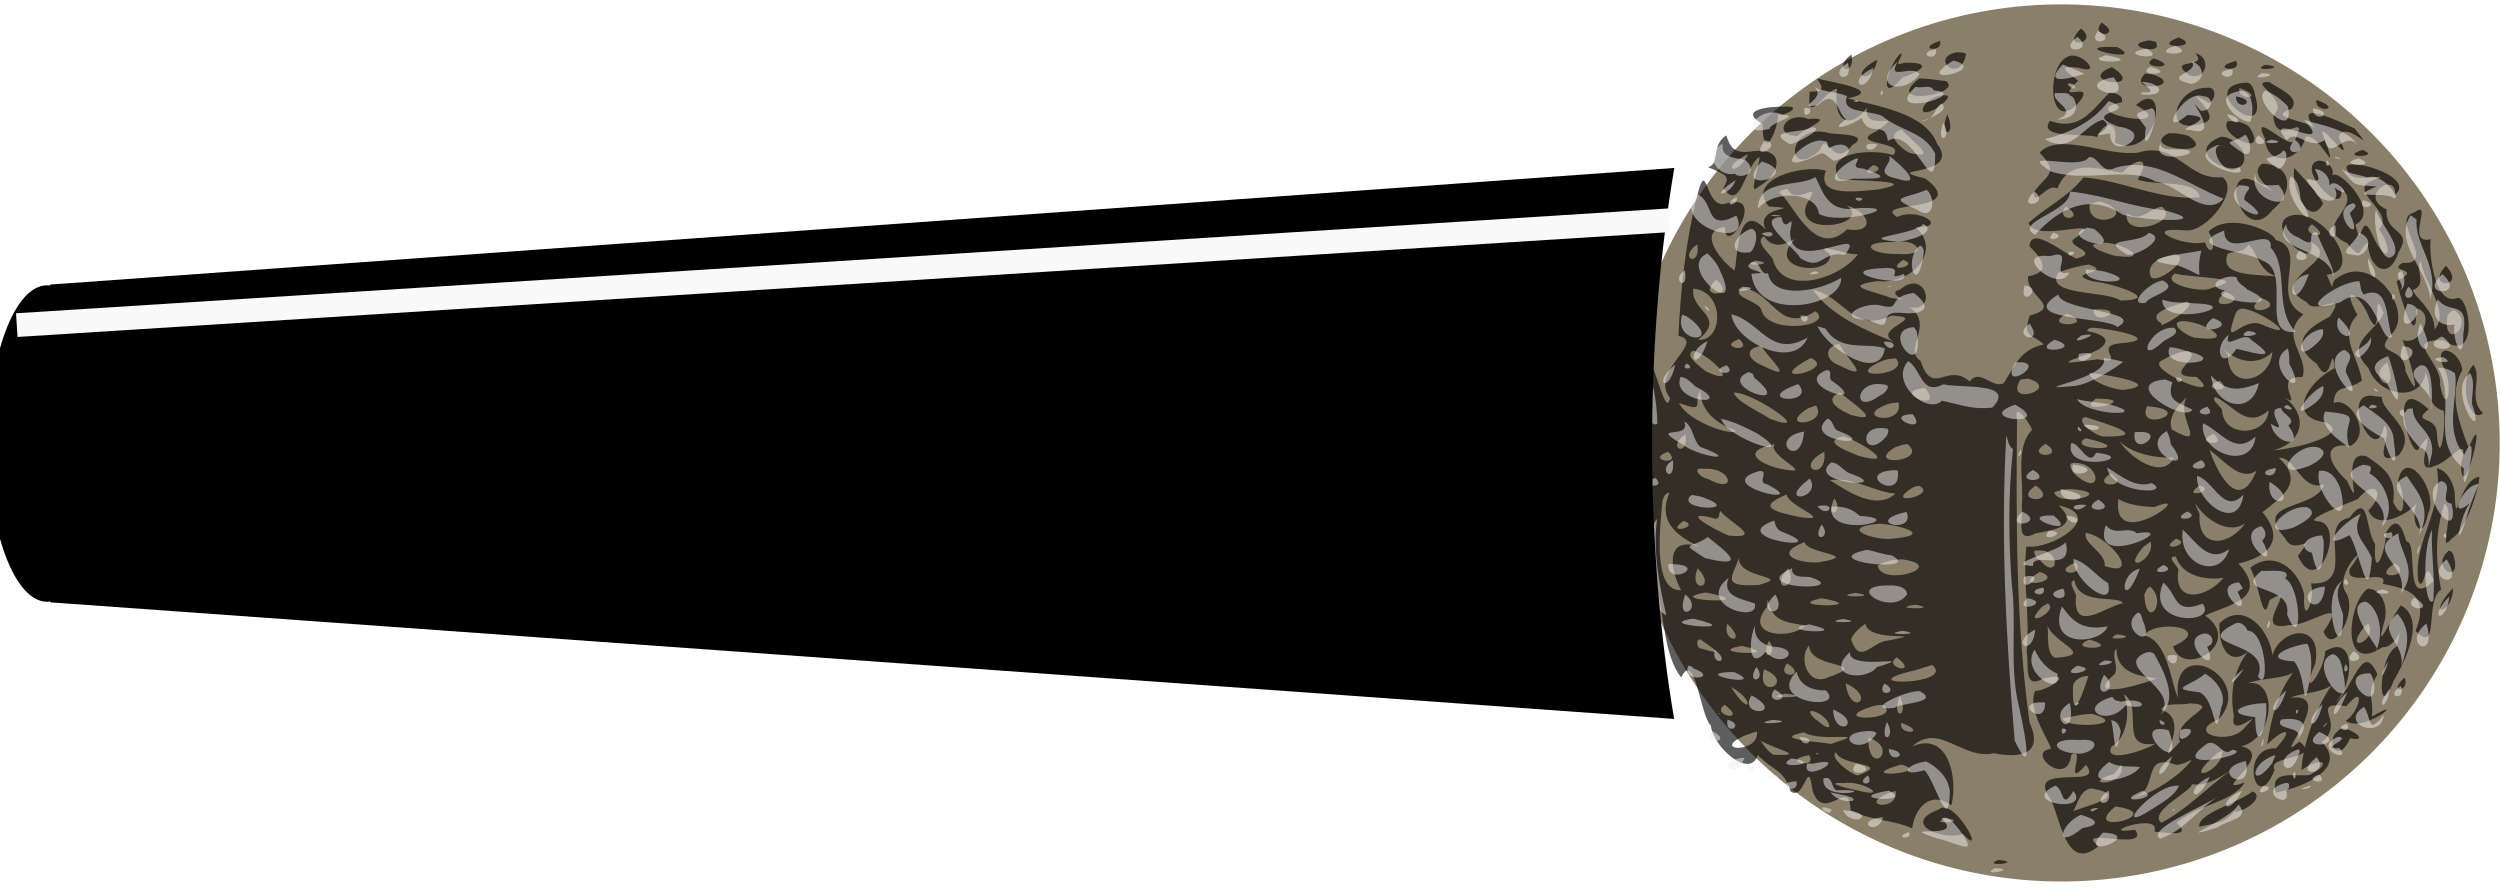 <?xml version="1.0" encoding="UTF-8" standalone="no"?>
<!-- Created with Inkscape (http://www.inkscape.org/) -->
<svg xmlns:dc="http://purl.org/dc/elements/1.1/" xmlns:cc="http://creativecommons.org/ns#" xmlns:rdf="http://www.w3.org/1999/02/22-rdf-syntax-ns#" xmlns:svg="http://www.w3.org/2000/svg" xmlns="http://www.w3.org/2000/svg" xmlns:xlink="http://www.w3.org/1999/xlink" xmlns:sodipodi="http://sodipodi.sourceforge.net/DTD/sodipodi-0.dtd" xmlns:inkscape="http://www.inkscape.org/namespaces/inkscape" width="421.395" height="150.261" id="svg2835" sodipodi:version="0.32" inkscape:version="0.46" version="1.0" sodipodi:docname="microfono.svg" inkscape:output_extension="org.inkscape.output.svg.inkscape" inkscape:export-filename="/home/roger/mis-dibujos/open/microfono.png" inkscape:export-xdpi="60" inkscape:export-ydpi="60">
  <defs id="defs2837">
    <linearGradient id="linearGradient5112">
      <stop id="stop5114" offset="0" style="stop-color: rgb(0, 0, 0); stop-opacity: 1;"/>
      <stop style="stop-color: rgb(221, 227, 231); stop-opacity: 1;" offset="0.486" id="stop5116"/>
      <stop style="stop-color: rgb(21, 21, 21); stop-opacity: 1;" offset="1" id="stop5118"/>
    </linearGradient>
    <linearGradient inkscape:collect="always" id="linearGradient4981">
      <stop style="stop-color: rgb(236, 236, 236); stop-opacity: 1;" offset="0" id="stop4983"/>
      <stop style="stop-color: rgb(236, 236, 236); stop-opacity: 0;" offset="1" id="stop4985"/>
    </linearGradient>
    <linearGradient id="linearGradient4898">
      <stop id="stop4900" offset="0" style="stop-color: rgb(47, 42, 22); stop-opacity: 1;"/>
      <stop style="stop-color: rgb(248, 245, 245); stop-opacity: 1;" offset="0.574" id="stop4902"/>
      <stop id="stop4904" offset="1" style="stop-color: rgb(47, 42, 22); stop-opacity: 1;"/>
    </linearGradient>
    <linearGradient inkscape:collect="always" id="linearGradient4822">
      <stop style="stop-color: rgb(77, 77, 77); stop-opacity: 1;" offset="0" id="stop4824"/>
      <stop style="stop-color: rgb(77, 77, 77); stop-opacity: 0;" offset="1" id="stop4826"/>
    </linearGradient>
    <linearGradient inkscape:collect="always" id="linearGradient4810">
      <stop style="stop-color: rgb(249, 249, 249); stop-opacity: 0.673;" offset="0" id="stop4812"/>
      <stop style="stop-color: rgb(249, 249, 249); stop-opacity: 0;" offset="1" id="stop4814"/>
    </linearGradient>
    <linearGradient id="linearGradient4802">
      <stop style="stop-color: rgb(138, 127, 104); stop-opacity: 1;" offset="0" id="stop4804"/>
      <stop style="stop-color: rgb(138, 127, 104); stop-opacity: 0;" offset="1" id="stop4806"/>
    </linearGradient>
    <linearGradient id="linearGradient4054">
      <stop style="stop-color: rgb(47, 42, 22); stop-opacity: 1;" offset="0" id="stop4056"/>
      <stop id="stop4062" offset="0.697" style="stop-color: rgb(248, 245, 245); stop-opacity: 1;"/>
      <stop style="stop-color: rgb(47, 42, 22); stop-opacity: 1;" offset="1" id="stop4058"/>
    </linearGradient>
    <linearGradient id="linearGradient4029">
      <stop style="stop-color: rgb(21, 21, 21); stop-opacity: 1;" offset="0" id="stop4031"/>
      <stop id="stop4037" offset="0.486" style="stop-color: rgb(221, 227, 231); stop-opacity: 1;"/>
      <stop id="stop4041" offset="1" style="stop-color: rgb(21, 21, 21); stop-opacity: 1;"/>
    </linearGradient>
    <inkscape:perspective sodipodi:type="inkscape:persp3d" inkscape:vp_x="0 : 526.18109 : 1" inkscape:vp_y="0 : 1000 : 0" inkscape:vp_z="744.09448 : 526.18109 : 1" inkscape:persp3d-origin="372.04724 : 350.78739 : 1" id="perspective2843"/>
    <inkscape:perspective id="perspective3011" inkscape:persp3d-origin="372.04724 : 350.78739 : 1" inkscape:vp_z="744.09448 : 526.18109 : 1" inkscape:vp_y="0 : 1000 : 0" inkscape:vp_x="0 : 526.18109 : 1" sodipodi:type="inkscape:persp3d"/>
    <linearGradient inkscape:collect="always" xlink:href="#linearGradient4054" id="linearGradient4060" x1="314.834" y1="379.718" x2="314.834" y2="455.218" gradientUnits="userSpaceOnUse" gradientTransform="translate(-3, -288)" spreadMethod="reflect"/>
    <pattern patternUnits="userSpaceOnUse" width="13.021" height="12.188" patternTransform="translate(369.865, 283.184)" id="pattern4074">
      <path transform="matrix(0.91, 0, 0, 0.91, -335.791, -264.665)" d="M 378.5,301.112 L 374.344,301.311 L 372.094,297.811 L 374,294.112 L 378.156,293.914 L 380.406,297.414 L 378.5,301.112 z" inkscape:randomized="0" inkscape:rounded="0" inkscape:flatsided="true" sodipodi:arg2="1.5230576" sodipodi:arg1="0.99945885" sodipodi:r2="3.6033838" sodipodi:r1="4.1608291" sodipodi:cy="297.61218" sodipodi:cx="376.25" sodipodi:sides="6" id="path4070" style="opacity: 1; fill: rgb(47, 42, 22); fill-opacity: 1; fill-rule: nonzero; stroke: rgb(0, 0, 0); stroke-width: 6; stroke-linecap: square; stroke-linejoin: round; stroke-miterlimit: 4; stroke-dasharray: none; stroke-dashoffset: 0pt; stroke-opacity: 0;" sodipodi:type="star"/>
    </pattern>
    <linearGradient inkscape:collect="always" xlink:href="#linearGradient4898" id="linearGradient4896" gradientUnits="userSpaceOnUse" gradientTransform="translate(40, -285)" x1="322.986" y1="465.218" x2="318.986" y2="360.718" spreadMethod="reflect"/>
    <radialGradient inkscape:collect="always" xlink:href="#linearGradient4810" id="radialGradient4949" gradientUnits="userSpaceOnUse" cx="286.072" cy="357.886" fx="286.072" fy="357.886" r="60"/>
    <radialGradient inkscape:collect="always" xlink:href="#linearGradient4822" id="radialGradient4951" gradientUnits="userSpaceOnUse" cx="300.681" cy="435.799" fx="300.681" fy="435.799" r="60"/>
    <radialGradient inkscape:collect="always" xlink:href="#linearGradient4981" id="radialGradient4997" cx="213.779" cy="-280.487" fx="213.779" fy="-280.487" r="142.109" gradientTransform="matrix(3.111, -2.19895e-07, 1.45707e-08, 0.179, -457.298, -122.28)" gradientUnits="userSpaceOnUse"/>
    <filter inkscape:collect="always" id="filter5031" x="-0.041" width="1.083" y="-0.127" height="1.254">
      <feGaussianBlur inkscape:collect="always" stdDeviation="4.91" id="feGaussianBlur5033"/>
    </filter>
    <radialGradient inkscape:collect="always" xlink:href="#linearGradient4981" id="radialGradient5037" gradientUnits="userSpaceOnUse" gradientTransform="matrix(3.111, -2.19895e-07, 1.45707e-08, 0.179, -474.298, -45.28)" cx="213.779" cy="-392.219" fx="213.779" fy="-392.219" r="142.109"/>
    <filter inkscape:collect="always" id="filter5097" x="-0.053" width="1.105" y="-0.359" height="1.718">
      <feGaussianBlur inkscape:collect="always" stdDeviation="6.266" id="feGaussianBlur5099"/>
    </filter>
    <linearGradient inkscape:collect="always" xlink:href="#linearGradient4029" id="linearGradient5110" gradientUnits="userSpaceOnUse" gradientTransform="matrix(1, 0, 0, -1, -18, 678.027)" spreadMethod="pad" x1="154.67" y1="373.076" x2="155.717" y2="415.045"/>
    <filter inkscape:collect="always" id="filter5184">
      <feGaussianBlur inkscape:collect="always" stdDeviation="2.354" id="feGaussianBlur5186"/>
    </filter>
    <linearGradient inkscape:collect="always" xlink:href="#linearGradient4029" id="linearGradient5190" gradientUnits="userSpaceOnUse" gradientTransform="matrix(1, 0, 0, -1, -18, 678.027)" spreadMethod="pad" x1="154.67" y1="373.076" x2="155.717" y2="415.045"/>
    <filter inkscape:collect="always" id="filter5214" x="-0.032" width="1.065" y="-0.421" height="1.842">
      <feGaussianBlur inkscape:collect="always" stdDeviation="3.803" id="feGaussianBlur5216"/>
    </filter>
  </defs>
  <sodipodi:namedview id="base" pagecolor="#ffffff" bordercolor="#666666" borderopacity="1.0" inkscape:pageopacity="0.0" inkscape:pageshadow="2" inkscape:zoom="1" inkscape:cx="153.08912" inkscape:cy="100.37587" inkscape:document-units="px" inkscape:current-layer="layer1" showgrid="false" showguides="true" inkscape:guide-bbox="true" inkscape:window-width="1250" inkscape:window-height="944" inkscape:window-x="22" inkscape:window-y="0"/>
  <g inkscape:label="Capa 1" inkscape:groupmode="layer" id="layer1" transform="translate(-25.67, -48.767)">
    <g id="g4942" transform="translate(59.085, -276.544)">
      <path transform="matrix(1.232, 0, 0, 1.232, -49.431, -86.937)" d="M 355,395.219 A 60,60 0 1 1 235,395.219 A 60,60 0 1 1 355,395.219 z" sodipodi:ry="60" sodipodi:rx="60" sodipodi:cy="395.21933" sodipodi:cx="295" id="path3226" style="fill: rgb(138, 127, 104); fill-opacity: 1; fill-rule: nonzero; stroke: none; stroke-width: 6; stroke-linecap: square; stroke-linejoin: round; stroke-miterlimit: 4; stroke-dasharray: none; stroke-dashoffset: 0pt; stroke-opacity: 1;" sodipodi:type="arc"/>
      <path sodipodi:type="arc" style="fill: url(#radialGradient4949) rgb(0, 0, 0); fill-opacity: 1; fill-rule: nonzero; stroke: none; stroke-width: 6; stroke-linecap: square; stroke-linejoin: round; stroke-miterlimit: 4; stroke-dasharray: none; stroke-dashoffset: 0pt; stroke-opacity: 1;" id="path4800" sodipodi:cx="295" sodipodi:cy="395.21933" sodipodi:rx="60" sodipodi:ry="60" d="M 355,395.219 A 60,60 0 1 1 235,395.219 A 60,60 0 1 1 355,395.219 z" transform="matrix(1.232, 0, 0, 1.232, -49.431, -86.937)"/>
      <path transform="matrix(1.232, 0, 0, 1.232, -49.431, -86.937)" d="M 355,395.219 A 60,60 0 1 1 235,395.219 A 60,60 0 1 1 355,395.219 z" sodipodi:ry="60" sodipodi:rx="60" sodipodi:cy="395.21933" sodipodi:cx="295" id="path4818" style="fill: url(#radialGradient4951) rgb(0, 0, 0); fill-opacity: 1; fill-rule: nonzero; stroke: none; stroke-width: 6; stroke-linecap: square; stroke-linejoin: round; stroke-miterlimit: 4; stroke-dasharray: none; stroke-dashoffset: 0pt; stroke-opacity: 1;" sodipodi:type="arc"/>
      <path id="path4889" d="M 320.808,329.116 C 318.671,331.929 324.588,331.438 320.808,329.116 z M 317.37,330.116 C 313.553,333.767 320.649,332.766 317.37,330.116 z M 333.808,331.616 C 328.653,333.616 338.301,333.461 333.808,331.616 z M 328.901,332.116 C 323.448,332.873 331.577,334.947 329.933,332.345 L 328.901,332.116 L 328.901,332.116 z M 293.558,332.21 C 289.246,333.659 294.302,334.29 293.558,332.21 z M 322.151,333.21 C 315.084,333.218 328.78,336.118 323.46,333.243 L 322.151,333.21 L 322.151,333.21 z M 296.464,334.116 C 291.606,335.005 297.071,339.687 297.972,334.396 L 297.5,334.174 L 296.464,334.116 L 296.464,334.116 z M 287.089,334.273 C 284.969,335.672 282.751,343.64 287.285,338.341 C 290.562,337.288 292.497,335.719 287.526,335.898 C 285.441,336.681 287.322,334.978 287.089,334.273 z M 336.62,334.273 C 339.028,337.029 331.499,334.937 335.594,338 C 338.473,338.992 339.45,334.985 336.62,334.273 z M 278.683,334.491 C 275.201,336.912 279.345,338.552 278.683,334.491 z M 315.433,334.741 C 311.128,335.934 311.892,348.929 317.339,342.148 C 319.534,338.838 312.52,343.002 316.87,338.927 C 316.013,338.052 312.306,336.126 316.995,336.741 C 321.116,338.083 317.538,334.1 315.433,334.741 z M 329.62,335.148 C 326.439,336.878 334.929,337.048 329.62,335.148 L 329.62,335.148 z M 282.995,335.366 C 277.517,338.322 282.303,339.881 282.995,335.366 z M 343.495,335.585 C 338.585,336.858 344.677,337.772 343.495,335.585 L 343.495,335.585 z M 348.433,336.241 C 345.261,337.519 353.058,336.759 348.433,336.241 z M 322.558,336.616 C 315.968,339.206 328.954,340.758 322.558,336.616 L 322.558,336.616 z M 328.151,337.71 C 324.692,341.258 335.508,339.837 329.37,337.835 L 328.151,337.71 L 328.151,337.71 z M 290.089,338.523 C 283.639,343.547 297.785,341.177 294.584,338.969 C 293.084,338.834 291.598,338.542 290.089,338.523 z M 272.995,338.585 C 272.583,338.803 275.444,340.894 271.631,340.767 C 270.974,346.956 274.363,340.259 276.244,340.297 C 275.461,345.626 278.282,347.462 281.288,343.459 C 280.458,347.957 288.448,343.56 282.837,347.432 C 277.749,349.795 288.081,349.044 285.68,351.466 C 282.513,350.339 273.537,350.758 276.68,355.56 C 279.113,355.756 291.14,355.769 283.049,357.262 C 279.206,357.611 272.71,358.507 274.346,354.094 C 270.896,352.913 260.657,355.508 264.747,360.111 C 271.608,360.655 261.926,359.835 264.247,364.049 C 258.582,357.93 259.615,372.459 258.751,370.75 C 256.29,368.915 252.739,364.118 257.327,363.584 C 257.33,369.161 264.669,357.389 257.526,359.616 C 253.895,360.779 254.423,351.545 252.672,358.199 C 250.728,365.96 249.875,373.943 249.494,381.913 C 254.301,382.969 244.463,387.854 248.078,392.368 C 247.277,396.791 244.782,382.347 242.995,384.264 C 242.995,397.954 242.995,411.645 242.995,425.335 C 243.849,421.565 245.616,419.297 245.866,424.442 C 247.098,429.244 247.099,435.954 249.972,439.507 C 252.313,434.62 253.151,445.99 254.968,447.623 C 255.269,451.129 261.574,456.793 262.869,452.571 C 265.685,455.456 267.309,454.991 268.398,458.699 C 270.84,460.461 271.317,452.52 272.091,458.533 C 273.987,464.324 278.41,456.087 278.504,461.879 C 281.813,463.638 285.413,463.406 288.903,464.922 C 289.309,461.686 291.847,458.422 295.491,461.043 C 296.68,456.694 295.047,448.39 288.87,451.148 C 293.513,446.947 297.237,453.464 302.651,452.273 C 307.205,453.177 311.097,452.432 308.677,447.062 C 306.356,430.169 306.415,413.032 306.571,396.011 C 305.894,392.4 309.265,397.427 309.076,397.804 C 306.158,400.897 307.801,406.386 307.37,410.545 C 307.665,412.711 306.159,417.133 309.721,415.208 C 312.981,414.615 317.194,413.957 313.62,410.523 C 321.728,412.199 312.355,418.081 308.149,417.416 C 307.49,423.633 308.81,428.836 308.189,435.229 C 308.647,437.357 307.539,441.613 310.975,439.695 C 316.545,438.413 312.199,441.565 309.61,441.801 C 308.099,445.217 312.897,451.45 312.183,451.554 C 308.031,452.173 315.136,458.196 315.701,452.557 C 318.385,450.793 314.178,458.78 318.192,454.223 C 321.716,458.663 307.359,453.449 312.35,460.215 C 314.009,463.98 315.063,472.332 320.306,467.92 C 315.847,464.478 329.121,468.98 326.485,465.176 C 319.264,466.145 330.905,462.016 329.747,465.493 C 331.746,465.669 336.294,466.467 333.441,464.027 C 336.745,461.021 343.079,460.497 344.93,457.208 C 338.73,459.488 350.46,452.381 344.37,451.116 C 350.344,449.581 350.321,439.433 345.393,440.505 C 348.221,439.358 353.118,439.924 353.911,437.718 C 350.595,441.35 349.391,446.463 348.744,450.802 C 351.609,447.935 353.481,447.864 350.202,451.46 C 343.84,451.151 346.833,463.178 349.997,455.046 C 348.489,452.58 358.263,453.398 354.168,450.31 C 348.951,454.782 360.824,441.863 352.745,442.929 C 354.132,442.016 359.337,442.222 360.37,439.866 C 356.94,443.845 354.586,451.618 354.526,455.116 C 357.684,452.738 360.048,453.787 355.917,455.928 C 353.555,456.327 349.073,454.866 350.211,458.907 C 354.904,458 362.398,454.787 357.933,450.398 C 362.231,447.048 355.405,443.463 362.095,444.341 C 365.56,440.161 364.219,445.464 361.962,446.811 C 365.108,449.04 372.762,442.345 366.386,446.091 C 366.767,442.715 365.26,442.552 367.31,438.986 C 364.755,432.939 363.116,441.88 360.245,443.616 C 363.323,441.008 363.899,431.831 358.528,435.072 C 358.3,438.814 353.972,443.93 356.862,437.079 C 358.276,428.784 348.438,431.887 349.526,438.116 C 350.665,433.294 345.402,425.815 340.688,430.376 C 340.477,435.765 343.493,438.211 346.87,433.648 C 343.452,436.803 342.242,441.428 343.132,445.97 C 342.156,450.487 348.966,443.77 344.913,447.972 C 342.613,451.066 334.616,448.967 340.621,446.513 C 346.81,439.427 332.495,432.13 333.695,442.88 C 332.582,440.93 332.073,433.186 327.97,432.434 C 329.883,429.567 340.083,431.095 332.873,434.264 C 334.532,439.756 344.899,433.726 338.278,429.073 C 341.609,427.363 349.419,426.324 343.892,420.298 C 348.849,419.196 351.891,416.37 347.944,411.639 C 350.997,409.21 355.25,406.61 350.705,402.503 C 353.455,402.165 354.583,408.366 358.37,406.929 C 356.893,411.511 346.045,409.552 351.745,416.018 C 353.322,419.336 357.417,414.358 353.914,419.014 C 357.406,426.65 362.104,413.348 357.214,413.179 C 354.615,413.031 361.95,410.294 364.014,409.436 C 366.841,405.951 368.839,408.337 365.794,411.354 C 367.396,415.276 373.733,411.174 374.137,409.802 C 372.464,413.012 374.857,417.217 375.844,411.917 C 377.806,408.328 372.062,400.264 370.801,406.377 C 372.073,408.386 372.103,414.19 369.964,409.96 C 370.649,405.489 368.064,403.991 365.494,402.232 C 360.48,400.751 365.362,413.17 362.191,406.341 C 358.965,403.444 357.773,399.793 362.809,400.457 C 366.556,398.32 362.593,392.032 359.933,393.241 C 360.139,389.954 362.11,391.322 364.702,389.471 C 364.032,385.229 360.651,381.854 363.948,378.393 C 360.86,372.858 364.533,374.932 365.978,378.977 C 368.32,383.363 366.258,372.74 368.37,378.085 C 366.919,381.532 361.582,383.003 365.791,387.326 C 367.536,392.198 374.675,393.225 375.433,388.116 C 376.686,390.186 375.024,393.539 378.505,394.568 C 378.952,397.398 377.704,404.813 377.31,397.915 C 376.796,395.36 373.108,396.622 375.942,394.296 C 368.461,387.338 373.143,403.836 374.37,400.804 C 378.238,395.384 372.536,406.017 376.964,403.835 C 379.513,403.251 383.02,397.873 381.401,403.585 C 381.624,411.766 386.221,392.152 382.698,400.806 C 380.933,396.077 379.318,391.805 381.628,387.654 C 381.085,383.892 376.233,382.755 378.723,387.762 C 379.997,390.358 379.007,395.837 377.87,390.179 C 378.314,386.18 371.371,382.465 378.432,382.666 C 384.538,386.856 382.916,375.261 380.808,375.523 C 376.665,377.182 375.904,366.569 376.339,365.616 C 371.842,366.769 376.919,358.655 373.526,361.116 C 369.2,362.162 377.621,370.066 371.56,369.615 C 368.829,371.272 375.201,370.34 370.558,372.717 C 370.982,374.882 374.122,385.067 373.848,377.271 C 377.231,377.979 374.606,383.755 371.587,382.62 C 372.547,385.169 375.438,395.054 372.051,387.873 C 371.932,383.339 366.349,385.461 369.558,381.741 C 373.778,378.211 366.683,367.623 360.495,372.21 C 359.014,372.993 360.49,375.376 358.768,371.622 C 365.58,370.948 357.739,359.858 352.54,361.714 C 348.011,363.343 357.029,371.712 356.168,366.156 C 362.101,369.241 347.883,372.313 355.465,376.283 C 356.645,378.626 362.584,373.879 359.253,378.72 C 355.489,380.573 352.238,383.203 357.145,386.689 C 359.589,391.362 359.563,382.168 360.133,387.375 C 355.988,389.302 351.465,395.678 358.714,396.523 C 363.018,398.681 352.872,401.042 349.87,401.21 C 354.903,399.771 355.646,395.334 351.681,392.293 C 355.072,394.575 349.226,388.577 354.697,388.872 C 355.856,385.304 350.607,381.963 354.841,378.287 C 348.862,375.29 355.998,367.353 350.151,365.741 C 349.907,364.39 342.345,360.892 338.859,364.34 C 340.485,366.985 339.138,368.858 338.239,366.144 C 334.699,367.067 326.903,363.399 334.974,364.148 C 338.475,364.535 344.266,357.301 341.176,355.176 C 335.288,355.781 333.507,349.049 327.095,351.011 C 321.904,351.833 313.701,347.449 310.364,351.053 C 313.921,354.633 311.358,354.834 309.37,357.773 C 309.531,360.388 311.538,356.044 313.365,357.092 C 315.502,351.856 320.07,353.814 324.336,354.421 C 326.584,351.889 329.387,351.541 326.898,355.565 C 329.722,356.717 336.868,355.443 337.395,358.589 C 330.515,359.133 324.29,355.661 317.787,355.227 C 315.068,358.583 311.513,360.172 308.509,362.899 C 309.793,366.597 322.695,361.165 315.964,365.741 C 315.314,367.047 320.592,367.797 316.587,368.897 C 314.591,368.147 308.887,363.169 308.667,366.823 C 310.265,368.434 312.845,371.1 308.453,371.883 C 307.953,375.271 314.423,376.959 308.718,378.505 C 307.488,382.315 308.812,381.34 311.089,383.366 C 307.167,384.237 306.368,386.664 304.339,389.898 C 302.432,390.909 300.293,387.305 298.589,389.616 C 294.689,386.233 292.403,392.413 290.3,386.117 C 287.259,384.243 292.803,379.903 288.405,377.09 C 293.287,378.101 291.157,370.409 286.87,374.116 C 284.024,374.859 289.789,376.383 285.183,375.491 C 282.544,374.372 276.578,373.54 283.126,372.689 C 288.728,373.37 294.056,367.583 289.489,363.638 C 295.416,363.618 289.721,360.191 286.374,361.887 C 281.674,359.063 299.027,361.377 291.127,355.405 C 282.819,353.402 297.516,355.332 293.076,349.511 C 291.117,344.283 282.81,343.17 277.995,341.898 C 284.794,340.529 274.297,338.961 272.995,338.585 z M 349.12,339.148 C 345.073,338.967 352.81,342.074 349.762,344.835 C 350.284,350.639 355.952,343.603 353.464,348.804 C 352.982,351.292 345.683,343.256 348.37,348.648 C 348.574,353.48 354.187,352.815 355.196,348.379 C 357.511,347.547 360.637,355.67 358.776,349.616 C 355.529,342.61 364.296,355.491 360.773,348.438 C 361.886,345.148 367.502,352.003 363.466,346.966 C 361.185,345.958 352.623,341.668 356.857,346.993 C 355.399,345.55 348.337,345.091 352.803,343.679 C 354.524,341.602 350.277,340.091 349.12,339.148 z M 344.995,339.241 C 336.533,339.96 349.015,349.791 346.765,341.625 C 346.535,340.688 346.33,339.093 344.995,339.241 z M 338.526,340.116 C 332.956,340.029 330.757,348.653 338.178,345.993 C 341.626,344.821 333.088,339.257 338.927,342.644 C 340.085,342.143 340.312,339.789 338.526,340.116 z M 344.058,340.148 C 348.879,341.894 343.517,342.435 344.058,340.148 L 344.058,340.148 z M 322.183,340.898 C 319.242,343.782 317.229,347.518 312.128,345.674 C 309.868,348.8 318.202,347.711 320.038,348.401 C 321.765,345.002 323.701,346.274 323.048,349.328 C 330.295,352.84 332.517,337.933 326.608,343.016 C 334.94,347.595 315.516,344.363 324.217,342.543 C 324.667,341.445 323.005,340.877 322.183,340.898 z M 294.526,341.366 C 290.774,341.198 288.646,346.27 293.464,343.304 C 293.445,343.172 295.876,341.477 294.526,341.366 z M 357.058,342.148 C 356.517,344.435 361.879,343.894 357.058,342.148 L 357.058,342.148 z M 267.683,343.273 C 264.413,343.236 259.491,343.862 263.707,346.212 C 263.621,352.776 266.233,347.595 266.308,344.585 C 267.145,345.067 270.601,343.165 267.683,343.273 z M 294.808,344.585 C 293.191,348.714 296.549,348.505 294.808,344.585 z M 271.37,345.366 C 267.763,343.919 265.077,348.127 269.568,348.231 C 270.717,346.916 276.223,344.961 271.37,345.366 L 271.37,345.366 z M 342.089,345.741 C 340.257,347.973 349.341,352.332 345.725,346.714 C 344.743,345.859 343.34,345.683 342.089,345.741 z M 287.089,347.148 C 288.876,349.121 293.719,352.44 288.356,351.044 C 287.092,350.36 284.197,347.999 287.089,347.148 z M 274.714,347.71 C 267.656,345.878 267.41,355.953 273.37,350.616 C 274.562,346.938 275.429,354.051 278.808,349.773 C 282.227,347.723 275.42,348.022 274.714,347.71 z M 332.12,347.773 C 326.792,350.433 340.912,351.894 335.457,348.209 C 334.38,347.883 333.247,347.709 332.12,347.773 z M 257.558,348.116 C 254.877,349.951 256.595,352.998 254.483,353.466 C 257.658,354.883 258.281,354.91 257.058,357.054 C 260.052,361.123 260.63,353.429 263.151,351.741 C 263.282,353.086 261.086,358.653 262.977,356.801 C 266.898,354.609 267.658,349.842 261.62,350.866 C 258.762,351.198 258.193,350.016 257.558,348.116 z M 340.964,348.366 C 333.022,351.386 346.867,357.267 344.629,350.679 C 343.759,349.51 342.549,348.328 340.964,348.366 z M 364.776,350.585 C 360.483,351.974 368.373,351.888 364.776,350.585 L 364.776,350.585 z M 261.245,351.273 C 259.496,355.221 256.064,353.872 261.245,351.273 z M 357.37,352.398 C 353.248,353.378 361.852,362.601 361.245,357.116 C 365.203,360.178 355.866,363.511 362.214,366.273 C 364.814,369.553 364.156,367.096 365.678,366.263 C 365.949,370.751 369.319,372.719 370.933,367.71 C 373.38,363.865 368.553,364.899 368.862,360.608 C 363.891,358.36 370.481,354.039 370.308,358.116 C 374.2,354.834 360.281,351.17 362.308,354.054 C 362.612,356.711 370.928,354.061 366.639,355.667 C 361.761,357.404 370.495,360.983 367.589,363.972 C 370.132,367.603 369.073,370.44 366.554,365.104 C 364.403,359.936 364.759,368.26 363.62,363.179 C 368.006,360.979 360.509,353.366 359.714,354.96 C 360.175,353.548 358.681,352.305 357.37,352.398 z M 347.933,352.898 C 344.461,355.22 353.966,359.896 347.033,356.095 C 340.323,352.103 344.452,367.427 349.677,360.657 C 353.113,357.917 353.208,353.052 347.933,352.898 z M 282.37,353.116 C 285.511,354.116 278.836,355.557 282.37,353.116 L 282.37,353.116 z M 353.308,353.616 C 352.668,356.85 355.84,364.061 358.169,359.591 C 356.901,357.337 354.986,355.555 353.308,353.616 z M 267.87,357.116 C 269.504,360.487 274.05,354.739 271.044,359.857 C 269.081,365.432 282.372,363.175 277.847,359.944 C 281.947,361.088 282.688,364.791 277.933,363.96 C 272.411,369.249 268.76,359.285 266.489,357.767 L 266.811,357.429 L 267.87,357.116 L 267.87,357.116 z M 320.62,359.273 C 327.784,361.537 318.281,364.619 318.813,359.781 L 320.12,359.304 L 320.62,359.273 L 320.62,359.273 z M 314.808,360.116 C 318.588,362.439 312.671,362.929 314.808,360.116 z M 330.995,360.148 C 334.322,362.838 324.279,365.739 325.08,361.257 C 327.599,362.874 328.82,360.454 330.995,360.148 z M 356.308,363.116 C 360.373,366.229 353.665,364.846 356.308,363.116 z M 263.933,365.148 C 265.561,367.614 268.074,366.211 269.143,365.592 C 263.912,370.937 275.344,372.063 275.06,368.195 C 271.162,365.412 280.09,369.256 279.949,367.84 C 277.46,372.009 267.069,375.629 265.401,368.96 C 264.925,368.142 262.201,365.944 263.933,365.148 z M 285.808,366.116 C 290.032,365.407 291.87,368.587 286.401,368.116 C 281.748,368.251 279.493,365.999 285.808,366.116 z M 320.308,366.335 C 323.056,365.479 330.104,369.345 323.477,368.469 C 323.01,368.584 317.192,366.631 320.308,366.335 z M 252.683,366.491 C 253.345,370.552 249.201,368.912 252.683,366.491 z M 345.589,366.523 C 347.206,367.977 347.405,371.53 350.87,371.991 C 347.805,371.434 340.438,372.261 342.077,368.064 C 343.325,367.503 344.615,368.093 345.589,366.523 z M 333.276,368.179 C 336.214,368.871 329.654,373.688 329.058,371.804 C 328.249,369.438 331.566,368.398 333.276,368.179 z M 287.37,369.116 C 290.511,370.116 283.836,371.557 287.37,369.116 L 287.37,369.116 z M 374.651,369.21 C 374.984,372.903 379.715,377.913 376.925,380.83 C 377.162,377.599 372.858,374.799 373.37,374.148 C 375.791,373.242 373.578,370.766 374.651,369.21 z M 262.433,369.241 C 267.058,369.759 259.261,370.519 262.433,369.241 z M 318.683,369.898 C 323.186,371.416 313.881,371.215 319.465,372.772 C 322.209,372.913 331.509,375.881 324.052,375.968 C 321.535,374.228 311.174,375.251 313.486,371.294 C 315.145,370.609 316.903,370.134 318.683,369.898 z M 378.87,370.116 C 375.086,374.056 382.577,374.036 378.87,370.116 z M 333.183,371.398 C 335.601,372.181 346.756,372.028 339.241,373.897 C 338.081,374.747 330.532,373.277 333.183,371.398 z M 255.87,372.46 C 259.628,375.448 252.145,375.699 255.87,372.46 z M 260.526,373.898 C 265.472,374.555 266.453,381.744 272.575,377.768 C 276.026,380.317 264.476,381.887 263.464,377.523 C 263.198,376.103 257.579,375.1 260.526,373.898 z M 252.026,373.96 C 257.44,374.5 257.032,383.002 252.797,382.576 C 257.785,378.643 251.355,377.743 252.026,373.96 z M 272.151,374.116 C 277.676,375.438 278.8,381.522 285.43,378.509 C 292.163,378.801 281.451,380.798 286.039,383.041 C 281.321,381.108 275.093,378.54 272.151,374.116 L 272.151,374.116 z M 341.683,374.523 C 346.772,376.262 337.479,378.144 341.683,374.523 z M 347.683,375.523 C 352.772,377.262 343.479,379.144 347.683,375.523 z M 335.151,376.148 C 337.57,376.752 329.84,381.111 330.98,379.879 C 327.869,378.017 333.504,376.723 335.151,376.148 z M 344.37,377.335 C 347.363,377.289 355.1,383.107 347.944,380.07 C 344.529,378.319 341.023,385.023 343.421,378.094 L 343.814,377.55 L 344.37,377.335 L 344.37,377.335 z M 319.495,377.46 C 325.994,377.141 319.297,380.693 319.495,377.46 L 319.495,377.46 z M 380.308,377.616 C 383.95,380.005 378.234,384.786 379.115,378.64 C 379.272,378.106 379.762,377.69 380.308,377.616 z M 314.995,378.179 C 320.602,380.359 310.104,380.76 314.995,378.179 L 314.995,378.179 z M 334.433,379.429 C 337.843,379.413 344.241,383.152 336.833,382.255 C 335.853,382.421 331.625,379.708 334.433,379.429 z M 319.12,380.554 C 321.824,380.556 331.79,382.55 323.946,383.185 C 319.144,383.576 325.481,386.953 320.163,385.871 C 316.964,386.249 312.304,387.139 317.745,385.255 C 322.167,383.915 323.023,381.943 318.37,381.116 L 318.566,380.739 L 319.12,380.554 L 319.12,380.554 z M 259.745,382.46 C 262.481,384.981 255.632,383.902 259.745,382.46 z M 276.62,383.273 C 277.603,385.503 282.678,389.942 276.589,386.898 C 274.318,386.09 273.887,383.797 276.62,383.273 z M 263.464,383.616 C 264.759,385.844 269.654,389.924 263.62,386.898 C 261.566,386.156 260.213,384.087 263.464,383.616 z M 341.37,384.179 C 344.619,387.003 347.749,386.498 349.613,384.645 C 349.241,389.768 342.041,391.326 342.12,385.116 L 341.37,384.179 L 341.37,384.179 z M 251.964,384.429 C 254.862,385.025 260.34,390.838 254.14,387.918 C 253.516,387.343 250.303,385.273 251.964,384.429 z M 335.401,384.491 C 338.094,385.579 330.552,388.844 336.822,388.848 C 342.199,393.445 327.873,387.536 330.953,386.087 C 332.324,385.308 333.794,384.578 335.401,384.491 z M 271.808,385.648 C 276.631,387.686 262.726,390.541 271.808,385.648 z M 286.151,385.71 C 288.872,388.786 276.279,389.414 283.936,386.099 L 284.73,385.862 L 286.151,385.71 L 286.151,385.71 z M 368.964,386.398 C 371.335,392.843 365.038,389.007 368.964,386.398 z M 383.526,386.773 C 380.752,389.632 382.9,396.914 385.107,394.935 C 382.518,392.544 385.022,389.119 383.526,386.773 z M 318.776,388.179 C 321.094,388.327 331.779,390.126 324.436,391.034 C 322.723,390.939 318.917,389.682 318.776,388.179 z M 308.37,389.116 C 314.361,390.798 304.215,394.007 307.141,389.304 L 308.37,389.116 L 308.37,389.116 z M 340.745,389.46 C 343.481,391.981 336.632,390.902 340.745,389.46 z M 291.089,390.71 C 294.63,395.239 284.686,391.206 291.089,390.71 z M 253.183,391.116 C 253.185,394.668 256.108,396.804 259.12,397.866 C 259.099,398.985 251.223,396.556 249.579,393.227 C 254.261,394.945 251.857,393.274 253.183,391.116 z M 276.745,391.46 C 278.187,392.844 284.557,396.887 278.63,395.257 C 277.183,394.696 273.477,392.776 276.745,391.46 z M 258.808,391.491 C 261.911,391.279 272.969,398.87 264.935,395.906 C 263.104,394.655 259.438,393.145 258.808,391.491 z M 366.995,392.116 C 360.482,390.627 367.073,404.623 368.433,397.116 C 370.348,398.016 365.728,404.333 370.932,402.026 C 374.362,397.705 367.994,394.95 368.054,392.199 L 366.995,392.116 L 366.995,392.116 z M 340.026,392.241 C 343.341,393.809 345.257,397.672 348.978,394.482 C 348.803,398.831 341.287,399.299 341.12,394.366 C 341.075,393.983 339.138,392.702 340.026,392.241 z M 335.183,392.273 C 333.137,395.54 339.149,401.308 332.689,397.734 C 331.814,395.703 333.81,393.502 335.183,392.273 z M 319.87,392.491 C 328.348,392.558 315.676,395.606 319.87,392.491 z M 286.558,393.116 C 287.744,397.413 278.024,395.711 285.128,393.319 L 286.558,393.116 L 286.558,393.116 z M 272.683,393.648 C 274.954,397.045 265.664,397.698 271.37,394.116 L 272.683,393.648 L 272.683,393.648 z M 328.495,393.773 C 337.292,394.495 326.4,398.456 328.495,393.773 z M 318.089,395.616 C 321.51,396.679 329.355,399.028 321.344,398.878 C 320.368,399.196 315.99,396.134 318.089,395.616 z M 339.745,398.46 C 342.481,400.981 335.632,399.902 339.745,398.46 z M 250.683,398.491 C 251.345,402.552 247.201,400.912 250.683,398.491 z M 277.339,398.866 C 280.238,399.747 287.085,404.14 279.782,402.121 C 278.793,401.629 273.073,399.767 277.339,398.866 z M 318.151,399.179 C 328.064,401.42 314.3,401.379 318.151,399.179 z M 323.87,399.71 C 326.486,402.204 330.69,402.458 333.026,402.491 C 330.982,406.327 325.479,402.299 323.87,399.71 z M 311.37,400.116 C 315.263,402.604 307.477,402.604 311.37,400.116 z M 288.089,400.148 C 291.89,403.21 280.637,404.086 285.933,400.741 L 287.186,400.311 L 288.089,400.148 L 288.089,400.148 z M 265.714,400.179 C 264.308,402.153 273.258,405.624 266.902,404.363 C 263.553,403.714 259.504,401.403 265.714,400.179 z M 339.026,401.116 C 341.794,403.333 344.389,406.478 346.948,404.634 C 343.825,412.351 340.045,404.357 339.026,401.116 z M 247.745,401.46 C 250.481,403.981 243.632,402.902 247.745,401.46 z M 274.089,401.46 C 274.663,406.643 268.662,404.29 274.089,401.46 z M 316.058,403.335 C 320.774,403.107 321.139,409.409 316.52,405.413 C 316.246,405.333 314.799,403.42 316.058,403.335 z M 377.339,404.21 C 378.555,411.068 373.342,416.555 374.194,423.198 C 375.34,425.618 375.12,418.603 376.799,423.173 C 371.643,428.359 374.185,417.069 372.37,416.616 C 371.946,417.024 371.338,410.843 368.8,415.004 C 368.741,418.328 366.584,423.618 366.929,417.043 C 365.174,414.397 366.03,407.965 362.594,412.607 C 356.775,413.572 364.213,424.072 356.12,423.652 C 356.902,426.579 354.635,431.22 354.978,425.554 C 353.984,421.074 349.748,417.944 345.876,421.021 C 347.408,423.525 348.038,431.414 349.12,426.46 C 354.732,423.078 345.382,432.289 352.475,430.654 C 355.816,430.962 362.619,425.317 358.242,431.78 C 359.905,436.173 364.186,428.112 361.932,425.086 C 359.856,421.754 366.895,415.548 362.696,421.125 C 361.558,424.475 369.477,421.004 368.214,423.71 C 372.201,424.551 376.257,425.299 373.752,431.652 C 377.88,435.84 375.209,426.525 378.045,424.694 C 377.063,419.681 377.055,414.959 378.609,410.202 C 380.595,411.323 377.346,419.177 379.839,416.085 C 382.243,414.773 384.521,407.491 384.501,405.677 C 380.868,406.213 380.607,415.549 380.323,408.178 C 379.999,406.51 379.131,404.682 377.339,404.21 z M 253.839,404.335 C 258.591,404.018 259.485,408.85 254.464,406.023 C 253.284,405.919 251.43,403.995 253.839,404.335 z M 322.37,405.116 C 326.263,407.604 318.477,407.604 322.37,405.116 z M 275.026,406.241 C 279.155,405.716 282.191,408.142 286.075,408.516 C 282.899,411.422 278.095,408.205 275.026,406.241 z M 337.37,407.116 C 340.511,408.116 333.836,409.557 337.37,407.116 L 337.37,407.116 z M 309.745,407.148 C 314.017,410.316 305.325,410.068 309.745,407.148 z M 290.058,407.179 C 293.458,408.832 283.433,410.87 289.158,407.388 L 290.058,407.179 L 290.058,407.179 z M 315.87,407.773 C 323.642,408.429 313.291,410.945 312.848,408.265 C 313.821,407.95 314.839,407.708 315.87,407.773 z M 247.995,408.366 C 245.668,413.619 250.094,416.102 253.182,417.505 C 246.66,415.314 248.462,422.227 249.966,424.801 C 244.965,425.025 246.47,413.77 246.804,409.694 C 246.96,409.142 247.293,408.368 247.995,408.366 z M 267.776,408.648 C 267.637,410.5 276.272,413.366 269.861,412.458 C 266.824,411.72 261.853,411.031 267.776,408.648 z M 275.745,409.304 C 277.609,411.568 274.05,413.387 275.745,409.304 z M 323.651,409.429 C 326.104,410.887 329.679,410.666 329.683,410.804 C 337.606,407.489 322.397,419.01 323.651,409.429 z M 336.62,410.179 C 338.726,413.476 342.711,415.33 345.031,413.479 C 342.471,417.363 336.899,418.066 337.339,411.898 L 336.74,410.624 L 336.62,410.179 L 336.62,410.179 z M 256.558,411.429 C 258.036,413.378 264.079,416.151 258.012,415.599 C 255.38,414.569 249.162,410.966 255.83,412.757 C 256.517,412.634 256.284,411.86 256.558,411.429 z M 250.37,413.116 C 253.511,414.116 246.836,415.557 250.37,413.116 L 250.37,413.116 z M 283.37,413.585 C 286.886,413.797 292.645,415.503 285.675,416.086 C 283.144,416.604 275.751,414.264 283.37,413.585 z M 318.183,415.116 C 322.346,415.856 327.597,422.846 321.37,420.71 C 321.554,418.415 317.561,416.887 318.183,415.116 z M 333.37,416.116 C 336.511,417.116 329.836,418.557 333.37,416.116 L 333.37,416.116 z M 329.089,416.616 C 329.947,419.851 323.797,422.265 327.87,417.491 L 329.089,416.616 L 329.089,416.616 z M 270.776,416.679 C 271.085,418.709 280.646,418.831 273.174,420.086 C 270.285,420.378 264.99,418.87 270.776,416.679 z M 309.87,418.116 C 314.296,417.618 313.531,423.705 310.245,419.491 C 310.082,420.099 308.885,417.817 309.87,418.116 z M 379.37,418.116 C 375.909,420.942 381.888,424.413 380.076,418.704 L 379.759,418.274 L 379.37,418.116 L 379.37,418.116 z M 260.058,418.304 C 257.559,423.044 269.654,422.19 262.969,423.925 C 256.139,424.267 258.859,422.535 260.058,418.304 z M 333.339,419.116 C 334.553,422.87 339.355,423.096 341.401,422.681 C 338.661,426.097 332.83,427.3 333.776,421.308 C 333.578,420.631 331.604,419.061 333.339,419.116 z M 287.183,419.585 C 295.221,420.709 283.762,424.37 283.093,420.662 C 284.284,419.842 285.777,419.661 287.183,419.585 z M 316.464,420.116 C 318.229,422.879 311.795,421.907 316.464,420.116 L 316.464,420.116 z M 370.276,420.241 C 373.742,422.668 365.668,423.249 370.276,420.241 L 370.276,420.241 z M 252.745,421.116 C 256.172,424.646 250.991,425.411 252.745,421.116 z M 267.964,421.116 C 270.028,424.822 264.46,425.249 267.964,421.116 z M 310.401,421.71 C 315.215,423.238 304.858,425.021 310.401,421.71 L 310.401,421.71 z M 316.245,423.116 C 316.961,427.534 323.748,425.54 324.401,426.991 C 321.439,427.554 315.87,432.312 316.515,425.672 C 316.411,424.967 315.043,423.403 316.245,423.116 z M 328.995,424.179 C 332.083,426.849 328.278,431.728 328.026,425.491 L 328.515,424.559 L 328.995,424.179 L 328.995,424.179 z M 380.058,424.429 C 375.186,429.648 380.091,428.897 380.058,424.429 z M 365.714,424.523 C 362.327,426.761 360.953,439.296 368.168,434.382 C 370.679,434.737 372.061,428.639 370.517,434.329 C 367.335,435.996 367.289,447.637 369.995,440.179 C 372.005,436.713 375.521,429.699 371.276,427.353 C 369.699,429.263 366.655,436.356 368.519,429.955 C 369.107,427.85 368.299,424.671 365.714,424.523 z M 254.12,425.179 C 264.91,427.298 245.848,426.585 254.12,425.179 z M 279.37,425.241 C 284.385,426.042 274.355,426.042 279.37,425.241 z M 273.62,426.148 C 282.952,427.805 266.319,427.675 273.62,426.148 z M 264.558,426.335 C 265.231,429.98 267.454,430.208 270.884,430.721 C 268.623,433.218 260.336,432.603 264.37,427.679 L 264.558,426.335 L 264.558,426.335 z M 311.745,427.023 C 313.875,428.232 306.941,431.657 310.741,427.621 L 311.745,427.023 L 311.745,427.023 z M 289.37,427.241 C 294.385,428.042 284.355,428.042 289.37,427.241 z M 311.651,430.398 C 312.083,433.616 320.341,435.679 313.025,436.196 C 311.302,435.53 312.014,432.044 311.651,430.398 z M 365.808,430.429 C 367.382,433.572 361.214,435.657 365.193,430.854 L 365.808,430.429 L 365.808,430.429 z M 257.745,430.46 C 261.385,433.951 256.712,433.642 257.745,430.46 z M 281.026,430.46 C 281.573,433.816 292.568,431.695 284.901,433.273 C 282.168,433.351 280.086,437.676 278.583,433.043 C 279.084,431.97 280.039,431.085 281.026,430.46 z M 323.433,432.241 C 328.058,432.759 320.261,433.519 323.433,432.241 z M 253.245,433.116 C 255.351,434.643 257.784,436.027 253.339,434.616 C 252.575,434.722 252.333,432.863 253.245,433.116 z M 318.808,433.116 C 324.893,434.884 314.101,435.016 318.808,433.116 z M 264.745,433.304 C 266.609,435.568 263.05,437.387 264.745,433.304 z M 271.526,434.116 C 271.622,438.257 282.448,436.763 274.697,439.5 C 271.21,441.066 269.68,436.064 271.526,434.116 z M 260.151,434.179 C 268.621,436.024 253.105,435.466 260.151,434.179 L 260.151,434.179 z M 323.339,434.648 C 323.297,439.052 327.878,439.282 330.12,439.679 C 327.835,440.626 317.441,443.681 323.038,438.932 C 323.776,437.667 322.311,435.652 323.339,434.648 z M 286.308,436.116 C 290.373,439.229 283.665,437.846 286.308,436.116 z M 267.808,437.116 C 271.588,439.439 265.671,439.929 267.808,437.116 z M 292.276,437.398 C 296.361,440.767 278.691,441.043 288.266,438.56 C 289.632,438.272 290.941,437.788 292.276,437.398 z M 263.933,438.116 C 269.49,440.45 262.459,443.52 263.933,438.116 z M 318.62,439.241 C 318.274,440.226 315.821,448.28 315.995,441.398 C 315.878,439.942 317.384,439.235 318.62,439.241 z M 371.901,439.523 C 368.79,442.352 372.95,441.94 371.901,439.523 z M 277.683,440.491 C 283.127,442.942 278.434,446.311 277.683,440.491 z M 258.37,441.116 C 262.441,443.249 261.732,446.523 258.37,441.116 z M 267.464,442.241 C 273.852,442.863 262.082,443.219 267.464,442.241 z M 324.558,442.304 C 328.03,444.566 323.474,451.733 329.957,450.648 C 327.82,451.948 321.076,454.069 322.495,451.148 C 325.234,449.669 325.687,444.977 324.558,442.304 z M 286.808,442.585 C 288.549,446.505 285.191,446.714 286.808,442.585 z M 335.651,443.866 C 341.858,444.131 332.385,446.448 334.044,450.336 C 328.499,456.392 336.7,446.793 330.918,444.956 C 331.121,443.565 334.667,444.27 335.651,443.866 z M 257.308,444.116 C 261.373,447.229 254.665,445.846 257.308,444.116 z M 283.995,444.116 C 287.624,446.874 273.691,447.053 282.388,444.299 L 283.194,444.164 L 283.995,444.116 L 283.995,444.116 z M 271.995,445.148 C 274.946,445.646 276.405,449.985 272.808,446.648 C 273.246,447.233 270.885,445.171 271.995,445.148 z M 319.308,445.648 C 326.113,447.617 314.646,448.245 314.264,446.412 C 315.935,446.098 317.594,445.635 319.308,445.648 z M 287.058,447.148 C 291.879,448.894 286.517,449.435 287.058,447.148 L 287.058,447.148 z M 361.308,448.085 C 358.015,449.665 360.524,454.756 362.709,449.752 C 366.21,450.435 362.846,447.988 361.308,448.085 z M 262.714,448.616 C 263.299,452.295 254.856,452.012 260.495,449.366 L 261.897,448.854 L 262.714,448.616 L 262.714,448.616 z M 270.651,448.741 C 273.424,450.571 282.636,448.341 275.158,450.719 C 274.082,450.355 264.604,449.979 270.651,448.741 z M 281.495,449.616 C 287.013,451.504 281.405,456.582 281.495,449.616 z M 263.37,450.116 C 265.48,451.583 271.653,452.78 265.5,452.521 C 264.566,451.958 263.907,451.041 263.37,450.116 z M 341.183,451.835 C 341.388,455.273 334.487,457.639 339.37,453.116 L 340.472,452.156 L 341.183,451.835 L 341.183,451.835 z M 276.058,452.116 C 276.984,454.617 285.74,453.792 279.739,456.022 C 278.702,455.903 274.794,453.016 276.058,452.116 z M 271.495,452.585 C 273.235,455.174 266.198,453.592 271.495,452.585 z M 335.995,453.366 C 334.671,455.635 328.71,459.677 325.901,459.736 C 330.944,458.9 327.07,452.01 333.445,454.24 C 334.371,454.206 335.177,453.731 335.995,453.366 z M 324.12,454.148 C 325.203,458.201 316.521,457.67 322.918,455.749 L 323.683,454.866 L 324.12,454.148 L 324.12,454.148 z M 287.058,454.179 C 292.783,455.714 278.169,456.685 287.058,454.179 z M 342.87,454.991 C 338.778,457.858 335.291,461.715 330.893,464.005 C 328.557,462.085 336.382,458.475 336.026,457.491 C 338.631,457.883 340.804,456.301 342.87,454.991 z M 277.37,457.304 C 280.645,456.779 285.54,460.118 279.339,458.464 C 278.35,458.295 273.567,457.121 277.37,457.304 z M 319.151,458.21 C 326.69,459.531 315.975,461.652 316.015,462.159 C 316.784,460.827 317.225,458.329 319.151,458.21 z M 286.089,458.648 C 286.696,462.236 279.215,461.142 285.25,458.867 L 286.089,458.648 L 286.089,458.648 z M 346.276,458.71 C 343.866,460.664 336.89,462.454 337.298,464.668 C 341.129,463.84 341.54,463.942 343.183,462.116 C 344.511,462.382 348.536,459.721 346.276,458.71 z M 323.151,461.241 C 332.493,462.561 316.768,466.465 323.151,461.241 z M 293.339,461.773 C 286.94,464.138 294.019,467.063 297.454,465.89 C 301.669,470.395 295.936,459.406 293.339,461.773 z M 294.433,463.241 C 299.058,463.759 291.261,464.519 294.433,463.241 z M 303.433,470.241 C 300.261,471.519 308.058,470.759 303.433,470.241 z" style="opacity: 0.63; fill: rgb(0, 0, 0);"/>
      <path id="path4906" d="M 320.201,330.523 C 318.085,333.393 323.95,332.251 320.201,330.523 z M 316.764,331.523 C 312.833,334.488 320.025,334.248 316.764,331.523 z M 333.201,333.023 C 328.204,334.766 337.489,334.802 333.201,333.023 L 333.201,333.023 z M 328.295,333.523 C 322.674,334.539 332.279,335.825 328.542,333.578 L 328.295,333.523 z M 292.951,333.617 C 289.157,334.155 293.181,336.161 292.951,333.617 z M 321.545,334.617 C 316.658,336.103 328.98,335.969 321.649,334.619 L 321.545,334.617 z M 295.857,335.523 C 288.166,340.095 302.243,337.133 295.857,335.523 z M 286.482,335.679 C 281.785,339.79 287.219,341.634 290.153,337.812 C 288.903,336.063 284.424,339.199 286.482,335.679 z M 336.014,335.679 C 337.535,337.589 330.62,338.17 335.904,339.462 C 338.273,339.125 338.345,336.323 336.014,335.679 z M 278.076,335.898 C 274.306,338.068 279.111,339.978 278.076,335.898 z M 314.295,336.179 C 310.372,340.214 316.604,338.165 317.9,337.767 C 316.755,337.116 315.486,336.731 314.295,336.179 z M 329.014,336.554 C 326.15,338.383 334.043,337.853 329.014,336.554 z M 282.389,336.773 C 277.423,338.959 281.152,341.86 282.389,336.773 z M 342.889,336.992 C 338.537,337.324 343.417,339.68 342.889,336.992 z M 347.826,337.648 C 344.96,339.195 352.131,337.773 347.826,337.648 z M 322.857,338.336 C 314.897,339.721 326.9,343.596 322.857,338.336 z M 327.545,339.117 C 331.332,341.967 326.768,340.264 327.578,341.205 C 332.016,341.748 330.981,339.133 327.545,339.117 z M 315.045,339.492 C 316.913,341.459 316.633,338.85 315.045,339.492 z M 289.482,339.929 C 283.45,345.578 299.147,341.084 292.541,340.553 C 292.01,339.395 290.395,340.317 289.482,339.929 z M 272.389,339.992 C 274.718,341.927 268.789,343.617 273.006,343.065 C 276.135,339.876 276.345,344.682 277.763,345.394 C 274.199,347.989 279.424,346.141 280.327,345.163 C 281.742,348.817 284.339,345.337 284.801,349.071 C 289.202,346.28 292.825,360.199 292.775,351.196 C 290.773,347.367 287.023,347.53 283.756,344.798 C 280.86,343.789 276.91,344.358 277.913,341.506 C 276.144,340.751 274.114,340.868 272.389,339.992 z M 283.764,340.523 C 283.105,342.072 284.405,341.038 283.764,340.523 z M 348.514,340.554 C 345.732,341.867 353.478,349.382 352.236,343.265 C 351.212,342.107 349.9,341.22 348.514,340.554 z M 344.389,340.648 C 338.683,341.213 343.972,345.998 345.89,345.848 C 346.493,344.466 346.526,340.713 344.389,340.648 z M 313.014,340.961 C 312.106,342.534 317.353,343.912 313.295,345.492 C 318.334,345.214 316.058,341.138 315.628,341.538 C 315.193,340.659 313.784,341.177 313.014,340.961 z M 337.92,341.523 C 334.629,340.302 329.922,349.104 335.317,344.68 C 341.486,345.096 332.257,347.314 335.884,347.23 C 341.697,348.94 333.929,339.782 337.504,343.955 C 339.301,344.31 340.113,341.618 337.92,341.523 z M 343.451,341.554 C 347.61,342.235 343.514,344.389 343.451,341.554 z M 279.701,342.179 C 278.081,342.343 280.285,342.795 279.701,342.179 z M 322.014,342.336 C 319.34,345.882 315.612,347.639 311.271,348.771 C 315.813,351.572 317.698,346.342 321.025,345.505 C 323.79,347.156 316.99,348.743 322.269,347.794 C 322.217,352.976 330.516,347.537 323.58,346.643 C 316.737,343.978 327.711,344.401 322.014,342.336 z M 293.92,342.773 C 292.487,343.318 293.11,345.446 290.208,345.826 C 291.112,345.527 295.39,344.147 293.92,342.773 z M 270.764,343.492 C 270.226,346.264 273.199,343.334 270.764,343.492 z M 329.264,343.554 C 325.628,344.727 326.593,344.266 328.274,346.847 C 327.387,353.23 331.253,344.011 329.264,343.554 z M 356.451,343.554 C 356.514,346.389 360.61,344.234 356.451,343.554 z M 341.951,344.554 C 343.507,347.341 345.338,345.14 341.951,344.554 z M 267.076,344.679 C 263.174,342.67 259.119,348.572 264.858,347.022 C 264.95,345.906 270.405,344.795 267.076,344.679 z M 354.951,345.523 C 360.607,351.587 347.508,343.524 352.029,348.961 C 353.663,346.852 355.587,350.797 358.431,348.939 C 359.431,352.845 361.973,346.93 363.984,349.884 C 362.555,347.05 357.819,346.433 354.951,345.523 z M 294.139,345.992 C 292.673,349.997 295.878,348.858 294.139,345.992 z M 272.014,346.773 C 270.292,347.835 263.721,347.073 268.29,349.631 C 268.945,349.681 274.611,346.838 272.014,346.773 z M 345.014,348.023 C 342.539,349.906 340.819,348.413 344.667,351.126 C 346.596,352.093 345.808,348.504 345.014,348.023 z M 347.232,348.117 C 345.32,350.249 350.264,349.996 347.232,348.117 z M 349.451,348.836 C 346.247,349.739 353.26,349.545 349.451,348.836 z M 353.42,348.867 C 350.529,351.99 356.492,351.317 353.42,348.867 z M 264.076,348.961 C 261.067,352.958 267.605,349.727 264.076,348.961 L 264.076,348.961 z M 274.107,349.117 C 271.399,348.008 265.073,354.577 271.316,352.17 C 274.256,350.864 273.378,350.71 275.648,352.426 C 280.099,351.509 278.053,348.366 274.825,350.315 C 274.504,349.973 274.895,348.981 274.107,349.117 z M 330.795,349.336 C 328.514,353.966 341.147,350.418 332.978,350.475 C 332.247,350.504 330.554,350.544 330.795,349.336 z M 256.951,349.523 C 252.317,352.157 258.817,357.534 260.764,352.773 C 255.318,355.888 264.63,355.668 260.712,352.243 C 259.123,351.93 256.579,351.925 256.951,349.523 z M 283.076,349.679 C 279.621,348.822 281.542,352.026 283.076,349.679 z M 340.357,349.773 C 333.598,352.217 346.33,356.228 344.012,353.511 C 340.945,355.767 338.075,348.108 341.968,350.248 C 341.483,349.907 340.928,349.841 340.357,349.773 z M 351.514,350.648 C 349.905,352.697 346.472,350.927 350.595,353.759 C 351.657,353.696 352.547,351.256 351.514,350.648 z M 284.982,351.554 C 285.82,352.99 282.002,354.474 286.413,355.455 C 291.659,357.049 285.846,352.109 284.982,351.554 z M 360.17,351.711 C 359.851,352.111 362.438,352.266 360.17,351.711 z M 318.701,351.773 C 317.213,354.304 305.966,350.276 312.364,354.245 C 318.463,356.153 325.408,353.237 329.928,355.916 C 333.573,356.285 338.189,362.266 341.392,358.813 C 335.033,356.363 329.941,351.701 323.292,353.55 C 320.659,354.861 320.52,351.683 318.701,351.773 z M 364.17,351.992 C 359.515,353.275 368.275,353.654 364.17,351.992 z M 279.389,352.054 C 275.716,353.668 273.942,357.005 278.924,355.428 C 282.442,355.43 286.454,355.563 280.538,353.693 C 277.926,353.69 280.728,351.779 279.389,352.054 z M 358.889,352.336 C 358.016,353.384 359.814,353.659 358.889,352.336 z M 263.545,352.523 C 258.06,358.378 271.016,354.842 263.545,352.523 z M 356.764,353.804 C 359.31,358.399 352.768,352.791 356.756,357.524 C 357.548,359.537 361.553,360.03 360.088,356.939 C 364.1,359.77 359.652,353.754 358.874,357.43 C 359.928,355.821 358.493,353.887 356.764,353.804 z M 361.264,353.836 C 363.788,356.764 362.963,356.418 367.19,356.751 C 362.07,358.893 367.534,357.72 369.66,358.463 C 371.982,360.015 368.644,354.347 365.636,355.195 C 364.175,354.768 362.603,354.605 361.264,353.836 z M 253.857,354.148 L 253.764,354.461 L 253.857,354.148 z M 346.732,354.523 C 345.285,359.525 354.544,361.295 350.657,356.481 C 349.098,356.595 346.684,356.862 346.732,354.523 z M 352.701,355.023 C 350.982,358.974 358.531,365.852 354.405,359.032 C 354.171,357.58 354.17,355.864 352.701,355.023 z M 272.607,355.179 C 269.418,356.997 263.06,355.255 262.857,360.523 C 266.059,356.951 272.941,357.972 273.151,361.315 C 276.371,363.452 288.635,360.022 279.893,360.379 C 274.691,361.344 273.897,357.699 272.607,355.179 z M 259.139,355.679 C 254.1,358.9 258.245,358.453 259.139,355.679 z M 344.014,356.523 C 339.841,360.095 352.082,364.206 344.895,358.99 C 344.655,357.365 347.397,356.701 344.014,356.523 z M 253.264,356.992 L 253.765,357.311 L 253.264,356.992 L 253.264,356.992 z M 291.357,357.304 C 287.625,358.871 284.497,358.415 289.748,360.663 C 292.518,362.684 292.989,358.76 291.357,357.304 z M 309.482,357.586 C 306.088,360.938 312.421,359.761 309.482,357.586 z M 315.482,357.586 C 315.698,361.051 305.778,362.736 309.603,364.886 C 313.754,360.355 318.806,357.796 324.412,361.504 C 327.653,362.469 340.28,363.141 331.622,360.797 C 325.366,360.12 321.95,358.322 315.482,357.586 z M 252.514,357.992 C 248.058,363.347 262.216,367.726 259.264,361.651 C 253.665,364.499 255.816,359.224 252.514,357.992 z M 259.295,358.461 C 256.421,360.337 259.897,360.056 259.295,358.461 z M 280.576,358.804 C 278.301,358.071 279.799,359.882 280.576,358.804 z M 364.857,359.054 C 363.882,361.24 368.348,359.854 364.857,359.054 z M 363.232,359.554 C 358.522,360.812 365.604,367.703 362.67,361.294 C 362.897,360.709 364.299,360.168 363.232,359.554 z M 367.076,360.679 C 366.373,362.515 367.911,370.916 370.195,368.197 C 371.057,366.333 367.986,363.273 367.076,360.679 z M 265.764,361.523 C 263.271,361.782 268.92,361.886 265.764,361.523 z M 372.92,361.586 C 369.921,366.301 375.802,370.696 376.227,375.75 C 377.823,370.155 373.531,366.542 373.92,362.336 C 373.587,362.086 373.253,361.836 372.92,361.586 z M 266.857,361.898 C 262.074,362.067 269.213,367.103 270.048,368.836 C 273.738,371.143 273.646,367.501 277.539,368.277 C 281.826,362.714 268.267,372.163 268.32,364.36 C 269.23,360.212 267.476,365.275 266.857,361.898 z M 290.795,363.054 C 289.135,365.008 278.992,365.3 286.395,366.07 C 287.525,366.063 293.487,364.701 290.795,363.054 z M 351.92,363.148 C 348.919,367.613 359.713,367.218 359.836,372.037 C 360.469,371.062 357.639,366.446 357.122,364.476 C 354.976,364.182 357.713,367.792 353.968,365.307 C 353.008,365.001 352.016,364.225 351.92,363.148 z M 360.232,363.273 C 357.667,364.303 360.805,367.128 360.232,363.273 z M 318.514,363.679 C 312.772,365.158 325.542,368.847 319.612,363.92 C 319.246,363.84 318.88,363.759 318.514,363.679 z M 261.639,363.898 C 258.412,365.27 257.916,368.254 261.217,367.855 C 262.292,368.269 263.497,363.764 261.639,363.898 z M 341.482,364.179 C 333.989,367.048 345.429,367.547 347.883,369.228 C 353.198,370.914 347.139,382.099 353.576,381.242 C 349.736,377.491 352.584,370.584 349.316,367.035 C 349.81,363.02 341.585,369.362 341.482,364.179 z M 275.514,364.367 C 275.369,364.714 276.485,364.082 275.514,364.367 z M 312.701,364.523 C 310.666,366.503 315.447,365.323 312.701,364.523 z M 364.201,364.523 C 363.386,366.728 360.158,368.107 363.464,368.27 C 364.939,368.99 367.447,365.725 364.201,364.523 z M 328.764,364.554 C 327.061,366.653 319.708,365.121 325.227,368.258 C 326.493,368.554 332.25,365.451 328.764,364.554 z M 263.482,364.679 C 265.575,366.157 266.398,363.68 263.482,364.679 z M 290.232,366.711 C 287.507,368.485 289.435,375.207 290.663,369.182 C 290.694,368.474 291.27,367.082 290.232,366.711 z M 354.201,367.523 C 351.862,370.046 357.819,369.298 354.201,367.523 z M 337.639,367.554 C 334.12,368.226 325.25,369.133 333.672,370.048 C 339.4,372.209 336.284,372.784 337.639,367.554 z M 315.389,367.742 C 314.565,369.164 317.555,367.667 315.389,367.742 z M 288.107,367.773 L 288.42,367.836 L 288.107,367.773 z M 254.389,368.023 C 248.908,370.42 260.821,379.872 256.517,370.965 C 256.095,369.808 255.271,368.856 254.389,368.023 z M 312.139,368.492 C 305.175,367.65 313.757,375.142 315.378,371.217 C 311.696,372.243 316.64,366.98 312.139,368.492 L 312.139,368.492 z M 365.701,368.773 C 365.755,372.99 368.516,373.19 365.701,368.773 z M 261.826,369.554 C 259.396,370.973 266.278,371.218 261.795,371.461 C 262.678,379.823 277.286,376.887 276.909,372.149 C 272.832,374.625 265.297,375.699 264.605,371.373 C 263.226,371.803 263.335,369.06 261.826,369.554 z M 283.701,370.523 C 274.559,370.986 288.949,374.364 287.516,371.478 C 283.656,372.911 288.534,370.058 283.701,370.523 z M 318.201,370.742 C 317.307,373.518 328.744,373.241 321.417,371.1 C 320.361,370.876 319.282,370.742 318.201,370.742 z M 250.576,370.898 C 248.029,372.459 251.302,374.772 250.576,370.898 z M 371.42,370.961 C 369.488,371.574 372.594,373.68 370.922,374.305 C 372.229,374.021 371.943,371.8 371.42,370.961 z M 272.451,371.054 C 269.773,372.033 274.857,371.371 272.451,371.054 z M 355.764,371.523 C 351.135,372.212 353.054,379.05 355.764,371.523 z M 378.264,371.523 C 373.813,375.391 382.624,375.361 378.264,371.523 z M 343.607,372.086 C 341.732,371.339 337.818,373.575 341.612,374.273 C 337.606,375.844 353.733,378.014 345.383,374.103 C 344.814,373.474 343.706,373.063 343.607,372.086 z M 331.17,372.586 C 328.847,372.804 324.895,376.914 328.266,376.359 C 328.797,375.077 334.199,374.237 331.17,372.586 z M 364.295,372.711 C 360.501,372.694 352.662,378.811 361.021,376.288 C 366.904,371.948 367.786,383.799 369.771,382.067 C 368.68,379.111 369.402,373.136 365.004,374.964 L 364.598,374.286 L 364.295,372.711 L 364.295,372.711 z M 373.826,372.711 C 373.933,373.811 373.971,374.207 373.826,372.711 z M 307.826,373.461 C 306.808,377.517 311.309,373.765 307.826,373.461 z M 285.264,373.523 C 283.427,373.834 286.143,373.676 285.264,373.523 z M 372.545,373.617 C 370.523,376.566 374.93,375.707 372.545,373.617 z M 260.326,373.648 C 257.46,375.195 264.631,373.773 260.326,373.648 z M 289.139,374.679 C 284.21,375.432 287.497,377.876 283.304,376.734 C 280.196,376.285 275.675,379.165 281.564,379.228 C 286.616,381.726 282.32,377.686 287.021,378.041 C 290.452,378.421 292.813,377.432 289.139,374.679 z M 369.826,374.929 C 369.58,376.991 370.91,374.976 369.826,374.929 z M 313.514,374.961 C 306.174,379.432 321.811,378.628 323.483,380.44 C 328.486,377.721 314.121,377.839 313.514,374.961 z M 377.482,375.742 C 375.769,379.58 378.887,380.501 380.312,379.965 C 379.866,382.665 381.872,387.094 381.789,381.68 C 382.777,375.531 379.49,378.526 377.482,375.742 z M 331.076,375.804 C 330.702,380.842 346.08,376.68 336.344,376.442 C 334.613,376.216 332.718,376.461 331.076,375.804 z M 372.389,376.492 C 369.553,383.757 377.267,377.23 372.389,376.492 z M 253.857,376.867 C 254.696,378.465 255.147,377.318 253.857,376.867 z M 258.42,378.304 C 258.994,382.984 269.019,387.779 271.272,382.203 C 264.996,385.862 263.259,379.343 258.42,378.304 z M 250.139,378.336 C 248.465,383.222 257.001,383.476 251.557,379.098 L 250.895,378.64 L 250.139,378.336 L 250.139,378.336 z M 270.045,378.523 C 270.466,380.947 272.657,378.187 270.045,378.523 z M 360.764,378.804 C 359.274,382.441 365.753,383.561 360.764,378.804 z M 339.576,378.929 C 335.413,382.251 344.513,380.519 339.576,378.929 z M 374.607,379.836 C 372.491,384.017 378.152,386.941 374.607,379.836 z M 308.701,379.867 C 305.318,382.147 311.338,383.637 308.701,379.867 z M 272.951,380.304 C 274.373,383.816 283.451,389.917 284.298,384.036 C 281.16,382.907 276.847,384.799 274.289,380.703 L 272.951,380.304 L 272.951,380.304 z M 289.201,380.461 C 283.317,380.779 290.635,389.554 289.799,382.135 L 289.657,381.118 L 289.201,380.461 L 289.201,380.461 z M 333.045,380.554 C 328.775,380.292 326.397,387.329 331.208,382.89 C 331.837,382.325 334.26,381.644 333.045,380.554 z M 358.045,380.773 C 353.707,381.399 352.907,387.465 357.434,382.868 C 357.93,382.366 358.433,381.493 358.045,380.773 z M 345.451,381.086 C 342.564,382.72 349.682,381.649 345.451,381.086 z M 372.264,381.554 L 372.793,382.022 L 372.264,381.554 L 372.264,381.554 z M 342.264,381.742 C 339.565,383.689 340.826,388.085 343.584,384.114 C 347.4,385.021 350.984,386.089 346.014,382.587 C 344.978,380.88 341.207,384.716 342.264,381.742 z M 317.389,381.867 C 314.314,384.105 322.239,380.949 317.389,381.867 z M 378.201,382.023 C 373.383,384.321 382.827,385.271 378.201,382.023 L 378.201,382.023 z M 366.232,382.148 C 365.501,384.106 362.295,384.306 364.128,385.617 C 365.238,384.946 366.486,383.545 366.232,382.148 z M 312.889,382.586 C 308.056,385.321 318.465,384.257 312.889,382.586 z M 254.42,382.804 C 250.272,384.797 252.436,388.779 254.42,382.804 z M 284.076,382.929 C 285.261,385.451 287.238,382.601 284.076,382.929 z M 371.576,383.648 C 369.768,388.819 376.106,384.077 371.576,383.648 z M 332.326,383.836 C 330.297,388.044 343.713,386.346 334.999,384.451 C 334.138,384.143 333.245,383.888 332.326,383.836 z M 352.232,384.054 C 347.355,386.822 356.387,394.039 352.475,386.643 C 352.489,385.776 352.467,384.897 352.232,384.054 z M 361.732,384.273 C 356.426,386.282 366.287,396.107 362.067,388.212 C 361.542,386.72 364.049,385.483 361.732,384.273 z M 242.389,384.867 C 241.716,387.847 243.981,398.061 245.957,396.726 C 245.808,392.619 245.271,388.035 242.389,384.867 z M 317.014,384.961 C 316.136,387.986 322.048,384.06 317.014,384.961 L 317.014,384.961 z M 369.107,385.336 C 364.9,386.893 367.752,388.926 368.781,389.605 C 372.689,397.895 369.856,386.791 369.107,385.336 z M 378.451,385.523 C 374.202,385.812 381.356,387.219 378.451,385.523 z M 321.201,385.648 C 322.381,389.217 306.71,391.262 316.303,390.363 C 319.122,390.021 323.558,387.066 324.453,386.3 C 323.391,385.978 322.297,385.803 321.201,385.648 z M 288.232,386.179 C 284.95,389.689 291.409,395.336 293.92,392.854 C 297.665,393.679 299.185,394.365 302.406,394.018 C 306.691,389.63 296.669,390.796 294.2,390.089 C 290.293,391.993 290.586,387.669 288.232,386.179 z M 306.264,386.398 C 303.244,391.997 312.627,385.893 306.264,386.398 z M 250.92,386.586 C 249.454,387.731 252.734,387.675 250.92,386.586 z M 248.951,386.773 C 244.94,390.024 247.936,391.801 248.951,386.773 z M 257.639,386.867 C 253.909,388.101 259.779,389.038 257.639,386.867 z M 374.482,386.929 C 370.862,388.979 377.673,391.342 376.395,394.423 C 376.509,393.892 377.031,386.169 374.482,386.929 z M 377.514,387.304 C 380.773,393.122 375.975,399.601 381.882,404.285 C 381.376,412.457 385.052,395.474 381.939,401.953 C 378.4,397.624 381.074,392.035 380.387,388.219 C 379.56,387.623 378.556,387.231 377.514,387.304 z M 274.514,387.679 C 268.036,390.169 282.669,394.575 275.434,389.542 C 274.596,389.147 275.639,387.742 274.514,387.679 z M 261.357,388.023 C 255.497,390.353 269.677,395.022 262.266,388.955 L 262.025,388.303 L 261.357,388.023 L 261.357,388.023 z M 382.92,388.179 C 378.729,391.209 385.881,401.218 383.257,393.327 C 383.201,391.624 383.881,389.752 382.92,388.179 z M 339.264,388.586 C 339.726,393.77 346.129,395.639 347.339,389.892 C 343.98,391.28 341.682,391.296 339.264,388.586 z M 249.857,388.836 C 248.051,393.221 259.541,394.1 252.373,390.452 C 251.63,389.799 250.922,388.943 249.857,388.836 z M 333.42,388.898 C 333.238,390.496 335.658,389.164 333.42,388.898 z M 331.545,389.273 C 323.595,389.937 335.016,396.705 336.124,394.355 C 333.442,393.02 331.816,392.836 332.741,389.736 L 331.545,389.273 L 331.545,389.273 z M 269.701,390.054 C 261.327,392.944 272.927,393.778 269.701,390.054 z M 284.045,390.117 C 279.243,389.205 278.634,395.543 283.527,391.941 C 284.179,391.78 285.708,390.137 284.045,390.117 z M 358.17,390.367 C 355.372,391.645 351.949,397.027 356.865,393.201 C 357.705,392.54 358.429,391.495 358.17,390.367 z M 366.857,390.804 C 366.165,391.025 368.487,391.857 366.857,390.804 z M 373.326,392.523 L 372.749,392.865 L 373.326,392.523 L 373.326,392.523 z M 316.67,392.586 C 318.243,395.503 329.801,395.541 322.086,393.448 C 320.288,393.121 318.446,393.033 316.67,392.586 z M 306.264,393.523 C 298.76,396.064 313.337,397.453 306.264,393.523 z M 366.389,393.523 C 364.467,394.675 369.032,393.971 366.389,393.523 z M 352.17,393.586 C 350.108,394.016 354.531,395.057 352.17,393.586 z M 365.014,393.617 C 361.237,395.531 367.566,398.747 368.426,399.177 C 369.288,402.716 370.94,405.241 370.1,399.907 C 370.13,396.671 367.212,395.299 365.014,393.617 z M 338.639,393.867 C 334.909,395.101 340.779,396.038 338.639,393.867 z M 351.076,394.086 C 347.812,394.082 353.006,399.046 349.357,396.728 C 349.898,400.2 355.41,401.242 352.295,397.023 C 353.885,395.964 351.222,395.126 351.076,394.086 z M 372.451,394.211 C 370.174,396.57 373.599,399.73 374.396,400.7 C 377.286,401.339 374.978,407.618 376.517,401.708 C 376.96,397.951 373.208,397.103 373.285,394.159 L 372.451,394.211 L 372.451,394.211 z M 371.67,394.304 C 369.788,394.66 372.94,396.971 371.67,394.304 z M 358.514,394.679 C 357.08,397.383 361.856,400.165 362.59,400.765 C 360.961,395.857 365.743,395.389 358.514,394.679 z M 288.982,395.117 C 283.475,395.291 291.893,398.929 288.982,395.117 L 288.982,395.117 z M 274.639,395.867 C 269.847,399.881 284.523,400.902 276.268,397.871 C 275.505,397.354 275.587,396.18 274.639,395.867 z M 256.701,395.898 C 257.589,399.29 270.319,403.248 262.798,398.392 C 260.848,397.384 258.866,396.357 256.701,395.898 z M 250.482,396.336 C 251.765,399.617 244.153,396.683 250.131,400.202 C 252.975,402.397 260.395,403.32 253.2,400.647 C 251.865,399.481 252.095,397.282 250.482,396.336 z M 337.92,396.648 C 337.176,401.631 346.12,404.936 346.788,398.873 C 343.271,402.199 340.962,398 337.92,396.648 z M 317.764,396.898 C 319.092,398.883 322.886,396.888 317.764,396.898 z M 316.92,397.211 C 316.25,397.956 318.352,398.522 316.92,397.211 z M 284.451,397.523 C 279.336,396.69 280.823,403.225 284.563,398.845 C 284.754,398.527 285.242,397.555 284.451,397.523 z M 331.826,397.961 C 326.391,401.121 337.198,406.111 332.51,400.237 L 332.28,399.045 L 331.826,397.961 L 331.826,397.961 z M 270.67,398.054 C 264.252,399.165 270.166,404.836 270.67,398.054 z M 326.389,398.179 C 325.839,403.041 332.694,397.478 326.389,398.179 z M 304.764,398.679 C 303.775,415.836 304.743,433.064 306.174,450.149 C 309.956,458.06 307.334,446.222 306.625,443.198 C 305.377,436.817 306.506,430.26 305.685,423.811 C 305.137,416.225 305.08,408.603 305.889,401.023 C 305.091,400.526 305.05,399.452 304.764,398.679 z M 315.701,400.023 C 314.315,405.319 327.876,402.525 319.889,401.617 C 318.69,404.309 317.045,399.731 315.701,400.023 z M 357.451,400.773 C 353.872,399.545 348.946,406.317 355.202,404.051 C 356.247,403.832 359.793,401.801 357.451,400.773 z M 307.17,401.086 C 306.076,403.18 307.685,401.817 307.17,401.086 z M 337.639,402.867 C 333.31,404.596 340.273,404.984 337.639,402.867 z M 248.576,402.898 C 245.684,404.398 248.995,407.27 248.576,402.898 z M 275.232,403.273 C 270.654,406.881 286.522,407.871 278.4,405.111 C 277.233,404.672 276.594,403.278 275.232,403.273 z M 316.045,403.586 C 314.729,406.63 321.923,404.429 316.213,403.63 L 316.045,403.586 z M 364.889,403.648 C 357.928,406.159 370.912,408.753 367.951,414.211 C 370.619,411.611 368.807,406.664 365.99,405.096 C 366.703,403.528 365.568,403.817 364.889,403.648 z M 321.764,404.117 C 322.353,408.559 332.987,408.798 329.284,406.74 C 326.451,407.666 324.018,405.443 321.764,404.117 z M 350.201,404.211 C 346.139,404.714 350.139,406.723 350.201,404.211 L 350.201,404.211 z M 309.264,404.523 C 305.42,406.79 313.107,406.79 309.264,404.523 z M 285.982,404.554 C 278.665,404.889 287.206,410.284 286.478,404.635 L 285.982,404.554 L 285.982,404.554 z M 357.514,404.679 C 356.37,408.253 363.062,415.932 361.116,407.857 C 360.654,406.304 359.428,404.354 357.514,404.679 z M 263.139,404.711 C 254.423,407.094 272.697,411.036 264.375,406.912 C 262.673,406.718 264.891,404.569 263.139,404.711 z M 336.92,405.523 C 336.558,409.731 343.844,415.391 344.732,408.679 C 341.456,412.229 339.725,406.264 336.92,405.523 z M 372.264,405.554 C 367.033,407.875 375.891,411.156 374.301,415.593 C 376.753,410.794 373.935,408.137 372.264,405.554 z M 245.639,405.867 C 241.909,407.101 247.779,408.038 245.639,405.867 z M 271.639,405.961 C 265.592,410.536 273.856,409.433 271.639,405.961 z M 378.076,406.398 C 373.508,408.323 381.418,417.693 379.826,410.211 C 377.435,409.914 380.433,406.953 378.076,406.398 z M 349.139,406.523 C 348.489,411.645 354.823,410.044 349.139,406.523 z M 384.42,406.898 C 381.782,406.882 378.955,413.406 382.953,410.096 C 381.211,412.065 380.175,419.245 382.232,413.023 C 382.712,410.902 383.573,408.893 384.42,406.898 z M 313.951,407.742 C 313.498,410.832 320.994,409.28 314.913,407.94 C 314.598,407.857 314.27,407.812 313.951,407.742 z M 251.732,408.742 C 248.417,411.32 261.049,411.725 253.499,409.087 C 252.932,408.886 252.319,408.865 251.732,408.742 z M 320.264,409.523 C 316.42,411.79 324.107,411.79 320.264,409.523 z M 318.264,410.429 C 314.529,409.997 316.451,412.348 318.264,410.429 L 318.264,410.429 z M 272.92,410.648 C 274.712,412.852 276.49,409.826 272.92,410.648 z M 275.264,410.711 C 274.515,416.307 288.774,412.734 280.042,412.276 C 278.828,410.983 276.968,410.596 275.264,410.711 z M 355.545,410.836 C 351.738,410.19 346.681,416.291 353.227,414.213 C 354.151,413.736 357.83,411.984 355.545,410.836 z M 335.264,411.523 C 331.77,413.421 338.127,412.868 335.264,411.523 z M 307.451,411.554 C 303.946,414.848 311.801,413.549 307.451,411.554 z M 287.951,411.586 C 280.176,413.391 289.584,415.532 287.951,411.586 z M 364.545,411.898 C 361.375,413.308 356.92,418.563 362.623,415.524 C 364.448,418.446 365.718,428.092 366.376,419.394 C 365.224,416.489 362.714,415.436 364.545,411.898 z M 312.732,412.211 C 305.481,411.999 317.689,416.298 312.732,412.211 z M 314.857,412.304 C 316.291,414.905 318.343,412.166 314.857,412.304 z M 365.264,412.648 L 365.201,413.335 L 365.264,412.648 L 365.264,412.648 z M 245.889,412.773 C 242.529,417.142 244.349,427.641 247.463,429.048 C 246.236,423.769 245.199,418.386 245.889,412.773 z M 265.67,413.054 C 256.754,416.11 276.825,418.71 266.781,414.873 C 266.098,414.527 265.759,413.774 265.67,413.054 z M 273.639,413.711 C 271.695,416.92 275.572,416.152 273.639,413.711 z M 321.545,413.836 C 318.73,421.649 334.891,413.858 326.772,415.206 C 325.27,413.844 323.171,415.824 321.545,413.836 z M 347.732,413.992 C 342.445,415.465 351.471,423.039 347.902,416.417 C 348.761,415.699 348.513,414.647 347.732,413.992 z M 334.514,414.586 C 333.567,420.489 340.792,423.272 342.323,417.863 C 338.983,420.393 336.939,416.834 334.514,414.586 z M 376.514,414.617 C 374.812,417.795 375.177,428.011 376.742,426.584 C 377.09,422.594 376.339,418.609 376.514,414.617 z M 311.951,414.773 C 309.932,417.158 315.873,414.944 311.951,414.773 z M 369.732,415.054 C 366.28,415.273 370.628,417.133 369.732,415.054 z M 378.826,415.179 C 377.828,415.475 379.334,416.91 378.826,415.179 z M 370.857,415.211 C 364.846,418.159 372.785,420.508 371.265,425.365 C 374.391,421.365 370.997,418.463 370.857,415.211 z M 357.982,415.554 C 354.714,415.747 354.11,418.003 356.283,418.487 C 357.497,424.492 358.423,419.557 358.249,416.42 L 357.982,415.554 L 357.982,415.554 z M 254.451,415.836 C 251.632,417.894 249.499,416.531 253.967,419.374 C 261.543,421.226 257.579,418.32 254.451,415.836 z M 314.764,416.711 C 313.62,418.299 303.831,420.498 309.268,420.711 C 308.977,418.014 316.181,422.212 314.764,416.711 z M 374.545,417.086 C 373.452,418.724 374.237,419.452 374.545,417.086 z M 281.264,417.992 C 272.013,419.914 291.112,421.999 285.42,418.903 C 283.991,418.799 282.67,418.208 281.264,417.992 z M 248.701,418.711 L 248.079,419.085 L 248.701,418.711 L 248.701,418.711 z M 316.076,419.523 C 315.919,423.145 323.161,428.499 321.908,423.582 C 319.84,422.407 318.467,420.152 316.076,419.523 z M 378.982,419.586 C 374.8,423.02 382.469,425.237 378.982,419.586 z M 247.795,420.398 C 247.522,424.437 255.23,420.277 247.795,420.398 z M 331.264,420.523 C 327.761,422.424 334.153,421.866 331.264,420.523 z M 353.17,420.679 L 353.232,421.335 L 353.17,420.679 L 353.17,420.679 z M 268.67,421.086 C 260.319,424.694 279.39,425.076 271.614,422.559 C 270.542,422.499 268.452,422.744 268.67,421.086 z M 327.264,421.148 C 323.341,422.128 324.418,428.832 327.264,421.148 z M 347.795,421.523 C 342.745,425.549 353.01,423.599 352.088,428.855 C 354.733,435.711 354.553,424.205 351.756,422.822 C 353.172,420.97 348.545,421.679 347.795,421.523 z M 307.764,422.523 C 306.823,426.004 312.163,421.606 307.764,422.523 z M 257.951,422.711 C 252.17,427.214 263.298,430.574 262.367,427.038 C 260.332,426.257 256.709,425.927 257.951,422.711 z M 361.982,422.867 C 360.768,423.888 363.309,424.497 361.982,422.867 z M 361.389,423.242 C 357.311,425.665 361.466,438.85 361.538,428.892 C 360.89,426.971 359.933,425.152 361.389,423.242 z M 343.982,423.461 C 338.432,424.004 346.866,431.089 343.753,425.08 L 344.633,424.472 L 343.982,423.461 L 343.982,423.461 z M 331.232,423.523 C 327.918,430.875 340.629,430.682 337.854,427.058 C 332.874,428.981 333.758,425.589 331.232,423.523 z M 285.076,423.992 C 276.951,423.891 285.505,429.364 288.043,425.481 C 287.93,424.12 286.09,423.957 285.076,423.992 z M 358.482,424.179 C 352.214,424.714 357.862,430.706 358.482,424.179 z M 311.014,424.336 C 307.281,425.003 311.82,426.586 311.014,424.336 z M 314.357,424.523 C 309.938,425.504 315.851,427.588 314.357,424.523 z M 368.17,424.648 C 364.62,425.595 371.818,425.659 368.17,424.648 z M 242.764,425.336 C 241.713,426.398 242.922,427.91 242.764,425.336 z M 250.639,425.523 C 248.782,430.57 253.936,428.059 250.639,425.523 z M 265.857,425.523 C 261.985,428.881 268.153,429.724 265.857,425.523 z M 379.451,425.836 C 375.524,429.846 378.929,430.58 379.451,425.836 z M 373.545,426.023 C 371.05,428.267 377.834,428.677 373.545,426.023 z M 308.295,426.117 C 305.567,428.896 312.775,426.989 308.295,426.117 z M 365.357,426.711 C 360.872,427.201 368.47,435.398 367.14,434.87 C 368.512,431.767 367.48,427.767 365.357,426.711 z M 314.139,427.523 C 311.475,434.739 320.762,433.897 321.851,430.891 C 317.852,431.591 316.143,430.356 314.139,427.523 z M 326.889,428.586 C 323.332,431.281 330.226,435.399 327.761,429.903 C 327.599,429.511 327.585,428.537 326.889,428.586 z M 370.701,428.742 C 366.854,431.913 372.038,433.436 371.356,437.673 C 372.431,434.215 373.098,431.543 370.701,428.742 z M 252.014,429.586 C 244.444,430.649 262.071,431.955 252.014,429.586 z M 277.264,429.648 C 272.651,430.366 281.941,430.353 277.264,429.648 z M 349.107,429.836 C 348.027,432.049 349.542,431.135 349.107,429.836 z M 375.576,430.398 C 371.116,433.917 377.544,437.003 375.576,430.398 z M 271.514,430.554 C 264.898,431.773 279.811,432.421 271.514,430.554 z M 343.076,430.554 C 335.634,434.399 349.626,433.236 347.19,439.315 C 349.104,442.484 348.708,431.605 345.424,431.616 C 345.09,430.702 344.054,429.845 343.076,430.554 z M 262.451,430.742 C 261.313,432.894 261.18,438.731 264.232,435.164 C 266.869,438.308 270.762,434.613 265.451,434.305 C 263.642,434.058 262.04,432.759 262.451,430.742 z M 309.639,431.429 C 305.085,433.713 309.236,436.332 309.639,431.429 z M 287.264,431.648 C 282.651,432.366 291.941,432.353 287.264,431.648 z M 337.764,432.179 C 333.589,433.407 341.074,440.073 338.623,434.316 C 340.351,433.744 339.263,431.624 337.764,432.179 z M 357.764,433.023 C 357.447,433.852 357.034,434.93 357.764,433.023 z M 355.514,433.804 C 351.917,434.293 347.676,436.513 353.284,436.792 C 355.514,439.436 354.56,446.667 355.996,439.612 C 356.235,437.691 356.35,435.608 355.514,433.804 z M 309.545,434.804 C 306.963,438.532 314.196,443.111 313.358,438.848 C 311.575,438.113 310.3,436.533 309.545,434.804 z M 255.639,434.867 C 254.854,437.595 258.622,437.086 255.639,434.867 z M 363.295,435.086 C 360.673,437.711 366.466,436.778 363.295,435.086 z M 278.42,435.211 C 273.913,439.302 280.895,440.329 282.955,437.766 C 290.702,435.349 277.979,438.569 278.42,435.211 z M 328.389,435.273 C 322.294,437.683 334.5,441.421 330.701,445.804 C 334.017,443.154 331.116,438.15 329.67,435.48 L 329.008,435.216 L 328.389,435.273 L 328.389,435.273 z M 359.826,435.554 C 354.922,437.058 363.557,447.44 361.521,438.706 C 361.355,437.562 361.125,435.972 359.826,435.554 z M 333.514,435.804 C 329.775,435.048 333.809,439.118 333.514,435.804 z M 321.326,436.648 C 317.882,438.413 325.384,436.72 321.326,436.648 z M 369.139,436.836 C 367.239,439.614 368.286,440.097 369.139,436.836 z M 361.951,437.273 C 361.064,439.219 363.081,438.487 361.951,437.273 z M 251.139,437.523 C 250.004,440.577 256.633,439.64 252.027,437.969 L 251.684,437.626 L 251.139,437.523 L 251.139,437.523 z M 316.701,437.523 C 312.801,439.958 321.381,438.227 316.701,437.523 z M 262.639,437.711 C 260.695,440.92 264.572,440.152 262.639,437.711 z M 344.764,438.054 C 341.649,440.497 342.634,441.488 344.764,438.054 z M 269.42,438.523 C 264.063,443.769 277.952,445.294 274.341,441.686 C 272.143,441.734 269.926,440.926 269.42,438.523 z M 258.045,438.586 C 251.469,438.949 264.863,441.341 258.949,438.617 C 258.648,438.606 258.346,438.596 258.045,438.586 z M 366.076,438.804 C 359.649,438.677 368.164,447.002 366.624,439.796 C 366.422,439.52 366.336,438.983 366.076,438.804 z M 338.264,438.867 C 335.95,440.943 331.673,441.402 337.268,441.981 C 340.267,443.118 339.711,451.57 340.993,444.59 C 342.005,442.34 340.149,439.939 338.264,438.867 z M 321.232,439.054 C 318.764,443.85 324.438,441.738 321.232,439.054 z M 284.201,440.523 C 282.628,443.129 287.186,442.097 284.201,440.523 z M 371.295,440.929 C 368.282,442.887 372.278,443.617 371.295,440.929 z M 369.451,441.336 C 366.658,444.665 368.855,445.432 369.451,441.336 z M 265.701,441.523 C 263.603,444.231 269.502,443.475 265.701,441.523 z M 351.951,441.679 C 347.896,445.1 350.331,447.102 351.951,441.679 z M 290.17,441.804 C 287.406,441.746 280.431,445.278 285.909,444.626 C 286.75,443.797 293.827,443.772 290.17,441.804 z M 362.264,441.961 C 358.866,444.75 359.526,448.746 362.264,441.961 z M 261.826,442.523 C 259.36,446.301 267.911,445.817 261.826,442.523 z M 322.607,442.773 C 316.284,444.649 321.763,448.09 324.866,444.212 C 329.276,445.232 327.928,442.627 324.124,443.591 L 323.093,443.331 L 322.607,442.773 L 322.607,442.773 z M 316.701,443.679 C 315.474,444.866 317.707,443.866 316.701,443.679 z M 311.295,443.711 C 305.253,443.327 311.443,448.316 311.295,443.711 z M 315.482,443.804 C 311.248,446.168 316.715,450.464 315.482,443.804 z M 348.545,443.836 C 344.602,443.85 341.11,445.612 346.718,446.183 C 346.773,453.065 348.949,447.499 348.545,443.836 z M 358.076,443.992 C 354.482,447.394 356.809,449.317 358.076,443.992 z M 365.076,444.461 C 360.631,447.13 367.976,450.288 368.393,445.788 C 365.573,449.285 366.441,446.608 365.076,444.461 z M 275.576,444.898 C 275.704,449.929 281.064,447.302 275.576,444.898 z M 353.982,444.992 C 353.154,444.75 353.729,446.445 353.982,444.992 z M 256.264,445.523 C 256.196,445.883 256.755,445.366 256.264,445.523 z M 351.107,446.586 C 349.625,448.571 355.94,447.549 353.451,450.336 C 356.409,447.332 354.485,446.117 351.107,446.586 z M 257.764,446.617 C 257.263,449.585 260.955,447.509 257.764,446.617 z M 265.357,446.648 C 260.479,447.681 270.779,447.048 265.357,446.648 z M 330.607,446.679 C 330.511,448.127 332.544,447.308 330.607,446.679 z M 322.451,446.711 C 323.038,449.121 322.97,454.338 324.053,448.634 C 323.932,447.793 323.434,446.778 322.451,446.711 z M 284.639,446.992 C 283.173,450.997 286.378,449.858 284.639,446.992 z M 358.889,446.992 C 357.309,448.664 358.747,447.686 358.889,446.992 z M 362.232,447.304 C 359.506,447.931 363.053,449.368 362.232,447.304 z M 314.139,448.148 C 313.819,450.161 315.846,447.878 314.139,448.148 z M 334.139,448.304 C 332.785,452.255 338.678,447.271 334.139,448.304 z M 332.045,448.367 C 324.931,446.741 334.468,456.685 332.477,449.365 C 332.307,449.093 332.283,448.536 332.045,448.367 z M 255.201,448.523 C 252.827,450.748 259.205,450.748 255.201,448.523 z M 281.889,448.523 C 274.725,448.605 280.054,453.477 282.902,448.923 L 282.6,448.669 L 281.889,448.523 L 281.889,448.523 z M 357.482,448.679 C 353.389,452.059 362.983,450.901 357.482,448.679 z M 360.701,449.492 C 355.991,451.502 363.266,454.177 360.909,451.413 C 356.88,451.754 363.283,449.783 360.701,449.492 z M 269.889,449.554 C 270.766,451.942 273.173,449.559 269.889,449.554 z M 348.17,449.742 C 347.305,451.105 348.029,451.998 348.17,449.742 z M 317.201,450.054 C 311.358,449.599 312.587,452.383 317.332,452.349 C 320.272,451.846 320.539,449.65 317.201,450.054 z M 338.67,450.617 C 331.144,455.843 347.247,452.26 342.849,451.681 C 341.257,453.122 340.467,449.911 338.67,450.617 z M 363.576,451.273 L 363.295,451.304 L 363.576,451.273 z M 284.951,451.554 C 285.014,454.389 289.11,452.234 284.951,451.554 z M 353.982,451.617 C 349.115,453.264 352.622,457.154 353.931,452.749 C 353.959,452.613 354.546,451.725 353.982,451.617 z M 273.139,452.367 C 272.316,451.977 272.907,452.772 273.139,452.367 z M 350.139,452.586 C 345.522,453.915 345.917,458.808 349.572,453.969 L 350.139,452.586 L 350.139,452.586 z M 332.701,452.804 C 328.736,455.871 331.106,457.49 332.701,452.804 z M 357.076,452.929 C 352.603,456.496 359.549,455.978 357.076,452.929 z M 260.607,453.023 C 255.2,453.491 259.383,457.363 260.607,453.023 z M 268.545,453.148 C 264.825,455.164 274.818,454.057 268.545,453.148 z M 271.201,453.992 C 270.025,457.748 279.014,452.489 272.175,454.037 C 271.85,454.022 271.526,454.007 271.201,453.992 z M 345.139,453.586 C 338.193,455.177 346.564,459.746 345.139,453.586 z M 291.264,453.648 C 287.539,454.186 286.756,456.373 290.961,455.134 C 292.818,456.953 295.079,466.256 295.24,458.774 C 295.064,456.413 293.241,454.692 291.264,453.648 z M 322.107,453.742 C 316.34,458.125 325.734,457.221 327.274,454.608 C 325.552,454.371 323.645,454.777 322.107,453.742 z M 276.576,453.804 L 276.67,453.836 L 276.576,453.804 z M 279.389,454.023 C 277.231,456.939 284.339,455.004 279.389,454.023 z M 261.264,454.523 C 260.911,456.478 263.645,454.287 261.264,454.523 L 261.264,454.523 z M 353.451,455.429 C 352.451,455.697 353.81,457.822 353.451,455.429 z M 357.514,455.867 C 354.235,456.937 359.511,457.9 357.514,455.867 z M 265.607,455.898 C 262.373,456.545 268.221,456.894 265.607,455.898 z M 281.451,456.023 C 279.033,457.539 282.676,458.1 281.451,456.023 z M 339.076,456.242 C 334.479,458.301 336.577,461.731 339.076,456.242 z M 273.951,456.523 C 273.332,460.741 284.17,458.204 276.132,458.517 C 275.16,458.047 275.557,455.98 273.951,456.523 z M 275.139,458.867 C 276.95,461.411 282.058,460.155 276.576,459.176 L 275.139,458.867 L 275.139,458.867 z M 269.389,456.992 C 265.061,457.274 269.98,459.671 269.389,456.992 z M 351.889,457.273 C 346.452,458.584 353.131,462.196 351.913,458.568 C 352.513,458.474 352.749,457.147 351.889,457.273 z M 313.045,457.742 C 306.686,460.65 319.076,462.593 316.085,458.629 C 313.962,462.093 314.595,458.404 313.045,457.742 L 313.045,457.742 z M 355.951,457.742 C 352.448,458.781 356.768,458.257 355.951,457.742 z M 333.889,457.773 C 329.94,457.135 321.757,466.665 329.524,461.572 C 331.093,460.515 333.037,459.566 333.889,457.773 z M 348.045,457.804 C 345.9,460.148 351.08,457.882 348.045,457.804 z M 322.014,458.554 C 318.577,460.903 322.821,461.796 322.014,458.554 z M 284.951,458.586 C 276.318,459.978 289.824,460.853 284.951,458.586 z M 344.514,458.586 C 340.001,460.385 341.905,463.549 344.514,458.586 z M 327.732,458.617 C 321.817,461.091 331.505,459.924 327.732,458.617 z M 340.764,459.398 C 337.76,461.379 328.213,465.209 330.707,466.679 C 334.752,465.373 337.216,461.527 340.764,459.398 z M 343.889,460.929 C 342.483,463.576 332.133,467.294 340.268,464.825 C 342.082,463.488 346.074,463.296 343.889,460.929 z M 320.264,461.523 C 318.615,461.315 318.448,462.846 320.264,461.523 z M 275.264,461.711 C 271.528,460.472 275.542,463.514 275.264,461.711 L 275.264,461.711 z M 332.764,461.804 C 332.779,462.433 333.548,461.277 332.764,461.804 z M 277.201,461.867 C 278.957,465.221 283.527,462.239 277.201,461.867 z M 317.295,462.648 C 313.615,464.44 312.96,468.719 317.604,464.891 C 321.019,464.314 319.797,463.341 317.295,462.648 z M 283.982,463.054 C 278.8,463.551 282.999,466.586 283.982,463.054 L 283.982,463.054 z M 293.826,463.273 C 298.251,467.156 285.143,464.03 293.176,466.657 C 296.43,467.333 300.621,470.12 296.705,464.996 C 296.065,464.289 295.027,462.665 293.826,463.273 z M 288.295,465.586 C 285.355,466.646 289.327,466.921 288.295,465.586 z M 321.045,465.648 C 316.2,470.755 328.466,465.967 321.045,465.648 z M 302.826,471.648 C 299.96,473.195 307.131,471.773 302.826,471.648 z" style="opacity: 0.507; fill: rgb(240, 237, 236); fill-opacity: 1;"/>
    </g>
    <path style="fill: rgb(0, 0, 0); fill-opacity: 1; fill-rule: nonzero; stroke: none; stroke-width: 6; stroke-linecap: square; stroke-linejoin: round; stroke-miterlimit: 4; stroke-dashoffset: 0pt; stroke-opacity: 1;" d="M 307.857,169.951 L 34.138,150.295 L 34.138,150.138 C 33.969,150.161 33.779,150.201 33.607,150.201 C 28.111,150.201 23.67,138.232 23.67,123.513 C 23.67,108.794 28.111,96.857 33.607,96.857 C 33.779,96.857 33.969,96.865 34.138,96.888 L 34.138,96.732 L 307.888,77.076 C 305.492,91.248 304.138,106.953 304.138,123.513 C 304.138,140.06 305.465,155.788 307.857,169.951 z" id="rect3232"/>
    <path style="fill: url(#linearGradient4060) rgb(0, 0, 0); fill-opacity: 1; fill-rule: nonzero; stroke: none; stroke-width: 6; stroke-linecap: square; stroke-linejoin: round; stroke-miterlimit: 4; stroke-dashoffset: 0pt; stroke-opacity: 1;" d="M 319.209,70.671 L 307.553,77.233 C 305.481,91.604 304.334,107.325 304.334,123.827 C 304.334,141.313 305.645,157.904 307.959,172.952 L 319.334,179.765 C 317.72,164.46 316.803,142.018 316.803,124.827 C 316.803,107.935 317.655,85.757 319.209,70.671 z" id="path3241" sodipodi:nodetypes="ccsccsc"/>
    <path sodipodi:nodetypes="ccccc" id="path4894" d="M 375.998,48.922 L 360.099,48.767 C 343.866,83.455 350.408,156.952 357.323,198.933 L 375.416,199.028 C 363.498,164.179 365.439,74.943 375.998,48.922 z" style="fill: url(#linearGradient4896) rgb(0, 0, 0); fill-opacity: 1; fill-rule: nonzero; stroke: none; stroke-width: 6; stroke-linecap: square; stroke-linejoin: round; stroke-miterlimit: 4; stroke-dashoffset: 0pt; stroke-opacity: 1;"/>
    <path id="path5108" d="M 295.857,315.934 L 22.138,291.295 L 22.138,291.138 C 21.969,291.161 21.779,291.201 21.607,291.201 C 16.111,291.201 11.67,279.232 11.67,264.513 L 290.939,260.357 C 288.543,274.529 292.138,247.953 292.138,264.513 C 292.138,281.06 293.465,301.771 295.857,315.934 z" style="fill: url(#linearGradient5110) rgb(0, 0, 0); fill-opacity: 1; fill-rule: nonzero; stroke: none; stroke-width: 6; stroke-linecap: square; stroke-linejoin: round; stroke-miterlimit: 4; stroke-dashoffset: 0pt; stroke-opacity: 1; filter: url(#filter5184);" transform="matrix(1, 0, 0, 0.903, 13, -114.696)" sodipodi:nodetypes="cccsccsc"/>
    <path style="fill: none; fill-rule: evenodd; stroke: rgb(249, 249, 249); stroke-width: 4; stroke-linecap: butt; stroke-linejoin: miter; stroke-miterlimit: 4; stroke-dasharray: none; stroke-opacity: 1; filter: url(#filter5214);" d="M 28.498,103.569 L 307.098,85.891" id="path5192" sodipodi:nodetypes="cc"/>
  </g>
</svg>